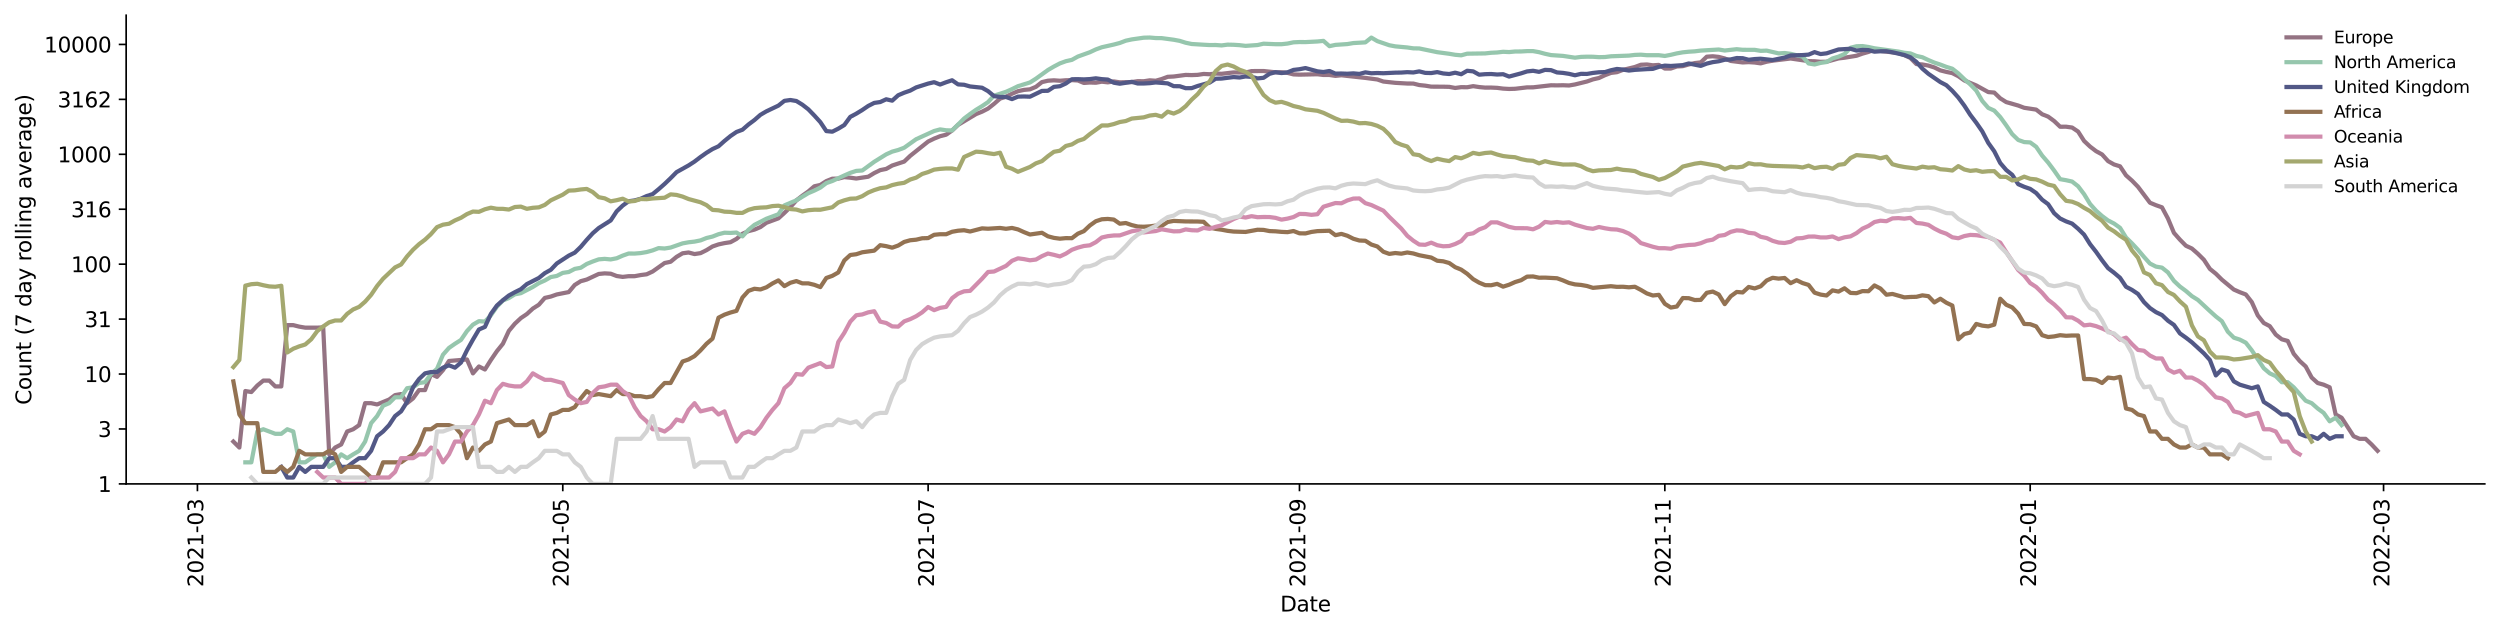 <?xml version="1.0" encoding="utf-8" standalone="no"?>
<!DOCTYPE svg PUBLIC "-//W3C//DTD SVG 1.1//EN"
  "http://www.w3.org/Graphics/SVG/1.1/DTD/svg11.dtd">
<svg xmlns:xlink="http://www.w3.org/1999/xlink" width="1182.891pt" height="298.621pt" viewBox="0 0 1182.891 298.621" xmlns="http://www.w3.org/2000/svg" version="1.1">
 <defs>
  <style type="text/css">*{stroke-linejoin: round; stroke-linecap: butt}</style>
 </defs>
 <g id="figure_1">
  <g id="patch_1">
   <path d="M 0 298.621 
L 1182.891 298.621 
L 1182.891 0 
L 0 0 
z
" style="fill: #ffffff"/>
  </g>
  <g id="axes_1">
   <g id="patch_2">
    <path d="M 59.691 228.96 
L 1175.691 228.96 
L 1175.691 7.2 
L 59.691 7.2 
z
" style="fill: #ffffff"/>
   </g>
   <g id="matplotlib.axis_1">
    <g id="xtick_1">
     <g id="line2d_1">
      <defs>
       <path id="m1d732912cd" d="M 0 0 
L 0 3.5 
" style="stroke: #000000; stroke-width: 0.8"/>
      </defs>
      <g>
       <use xlink:href="#m1d732912cd" x="93.414" y="228.96" style="stroke: #000000; stroke-width: 0.8"/>
      </g>
     </g>
     <g id="text_1">
      <!-- 2021-03 -->
      <g transform="translate(96.174 277.743)rotate(-90)scale(0.1 -0.1)">
       <defs>
        <path id="DejaVuSans-32" d="M 1228 531 
L 3431 531 
L 3431 0 
L 469 0 
L 469 531 
Q 828 903 1448 1529 
Q 2069 2156 2228 2338 
Q 2531 2678 2651 2914 
Q 2772 3150 2772 3378 
Q 2772 3750 2511 3984 
Q 2250 4219 1831 4219 
Q 1534 4219 1204 4116 
Q 875 4013 500 3803 
L 500 4441 
Q 881 4594 1212 4672 
Q 1544 4750 1819 4750 
Q 2544 4750 2975 4387 
Q 3406 4025 3406 3419 
Q 3406 3131 3298 2873 
Q 3191 2616 2906 2266 
Q 2828 2175 2409 1742 
Q 1991 1309 1228 531 
z
" transform="scale(0.016)"/>
        <path id="DejaVuSans-30" d="M 2034 4250 
Q 1547 4250 1301 3770 
Q 1056 3291 1056 2328 
Q 1056 1369 1301 889 
Q 1547 409 2034 409 
Q 2525 409 2770 889 
Q 3016 1369 3016 2328 
Q 3016 3291 2770 3770 
Q 2525 4250 2034 4250 
z
M 2034 4750 
Q 2819 4750 3233 4129 
Q 3647 3509 3647 2328 
Q 3647 1150 3233 529 
Q 2819 -91 2034 -91 
Q 1250 -91 836 529 
Q 422 1150 422 2328 
Q 422 3509 836 4129 
Q 1250 4750 2034 4750 
z
" transform="scale(0.016)"/>
        <path id="DejaVuSans-31" d="M 794 531 
L 1825 531 
L 1825 4091 
L 703 3866 
L 703 4441 
L 1819 4666 
L 2450 4666 
L 2450 531 
L 3481 531 
L 3481 0 
L 794 0 
L 794 531 
z
" transform="scale(0.016)"/>
        <path id="DejaVuSans-2d" d="M 313 2009 
L 1997 2009 
L 1997 1497 
L 313 1497 
L 313 2009 
z
" transform="scale(0.016)"/>
        <path id="DejaVuSans-33" d="M 2597 2516 
Q 3050 2419 3304 2112 
Q 3559 1806 3559 1356 
Q 3559 666 3084 287 
Q 2609 -91 1734 -91 
Q 1441 -91 1130 -33 
Q 819 25 488 141 
L 488 750 
Q 750 597 1062 519 
Q 1375 441 1716 441 
Q 2309 441 2620 675 
Q 2931 909 2931 1356 
Q 2931 1769 2642 2001 
Q 2353 2234 1838 2234 
L 1294 2234 
L 1294 2753 
L 1863 2753 
Q 2328 2753 2575 2939 
Q 2822 3125 2822 3475 
Q 2822 3834 2567 4026 
Q 2313 4219 1838 4219 
Q 1578 4219 1281 4162 
Q 984 4106 628 3988 
L 628 4550 
Q 988 4650 1302 4700 
Q 1616 4750 1894 4750 
Q 2613 4750 3031 4423 
Q 3450 4097 3450 3541 
Q 3450 3153 3228 2886 
Q 3006 2619 2597 2516 
z
" transform="scale(0.016)"/>
       </defs>
       <use xlink:href="#DejaVuSans-32"/>
       <use xlink:href="#DejaVuSans-30" x="63.623"/>
       <use xlink:href="#DejaVuSans-32" x="127.246"/>
       <use xlink:href="#DejaVuSans-31" x="190.869"/>
       <use xlink:href="#DejaVuSans-2d" x="254.492"/>
       <use xlink:href="#DejaVuSans-30" x="290.576"/>
       <use xlink:href="#DejaVuSans-33" x="354.199"/>
      </g>
     </g>
    </g>
    <g id="xtick_2">
     <g id="line2d_2">
      <g>
       <use xlink:href="#m1d732912cd" x="266.284" y="228.96" style="stroke: #000000; stroke-width: 0.8"/>
      </g>
     </g>
     <g id="text_2">
      <!-- 2021-05 -->
      <g transform="translate(269.043 277.743)rotate(-90)scale(0.1 -0.1)">
       <defs>
        <path id="DejaVuSans-35" d="M 691 4666 
L 3169 4666 
L 3169 4134 
L 1269 4134 
L 1269 2991 
Q 1406 3038 1543 3061 
Q 1681 3084 1819 3084 
Q 2600 3084 3056 2656 
Q 3513 2228 3513 1497 
Q 3513 744 3044 326 
Q 2575 -91 1722 -91 
Q 1428 -91 1123 -41 
Q 819 9 494 109 
L 494 744 
Q 775 591 1075 516 
Q 1375 441 1709 441 
Q 2250 441 2565 725 
Q 2881 1009 2881 1497 
Q 2881 1984 2565 2268 
Q 2250 2553 1709 2553 
Q 1456 2553 1204 2497 
Q 953 2441 691 2322 
L 691 4666 
z
" transform="scale(0.016)"/>
       </defs>
       <use xlink:href="#DejaVuSans-32"/>
       <use xlink:href="#DejaVuSans-30" x="63.623"/>
       <use xlink:href="#DejaVuSans-32" x="127.246"/>
       <use xlink:href="#DejaVuSans-31" x="190.869"/>
       <use xlink:href="#DejaVuSans-2d" x="254.492"/>
       <use xlink:href="#DejaVuSans-30" x="290.576"/>
       <use xlink:href="#DejaVuSans-35" x="354.199"/>
      </g>
     </g>
    </g>
    <g id="xtick_3">
     <g id="line2d_3">
      <g>
       <use xlink:href="#m1d732912cd" x="439.153" y="228.96" style="stroke: #000000; stroke-width: 0.8"/>
      </g>
     </g>
     <g id="text_3">
      <!-- 2021-07 -->
      <g transform="translate(441.913 277.743)rotate(-90)scale(0.1 -0.1)">
       <defs>
        <path id="DejaVuSans-37" d="M 525 4666 
L 3525 4666 
L 3525 4397 
L 1831 0 
L 1172 0 
L 2766 4134 
L 525 4134 
L 525 4666 
z
" transform="scale(0.016)"/>
       </defs>
       <use xlink:href="#DejaVuSans-32"/>
       <use xlink:href="#DejaVuSans-30" x="63.623"/>
       <use xlink:href="#DejaVuSans-32" x="127.246"/>
       <use xlink:href="#DejaVuSans-31" x="190.869"/>
       <use xlink:href="#DejaVuSans-2d" x="254.492"/>
       <use xlink:href="#DejaVuSans-30" x="290.576"/>
       <use xlink:href="#DejaVuSans-37" x="354.199"/>
      </g>
     </g>
    </g>
    <g id="xtick_4">
     <g id="line2d_4">
      <g>
       <use xlink:href="#m1d732912cd" x="614.857" y="228.96" style="stroke: #000000; stroke-width: 0.8"/>
      </g>
     </g>
     <g id="text_4">
      <!-- 2021-09 -->
      <g transform="translate(617.616 277.743)rotate(-90)scale(0.1 -0.1)">
       <defs>
        <path id="DejaVuSans-39" d="M 703 97 
L 703 672 
Q 941 559 1184 500 
Q 1428 441 1663 441 
Q 2288 441 2617 861 
Q 2947 1281 2994 2138 
Q 2813 1869 2534 1725 
Q 2256 1581 1919 1581 
Q 1219 1581 811 2004 
Q 403 2428 403 3163 
Q 403 3881 828 4315 
Q 1253 4750 1959 4750 
Q 2769 4750 3195 4129 
Q 3622 3509 3622 2328 
Q 3622 1225 3098 567 
Q 2575 -91 1691 -91 
Q 1453 -91 1209 -44 
Q 966 3 703 97 
z
M 1959 2075 
Q 2384 2075 2632 2365 
Q 2881 2656 2881 3163 
Q 2881 3666 2632 3958 
Q 2384 4250 1959 4250 
Q 1534 4250 1286 3958 
Q 1038 3666 1038 3163 
Q 1038 2656 1286 2365 
Q 1534 2075 1959 2075 
z
" transform="scale(0.016)"/>
       </defs>
       <use xlink:href="#DejaVuSans-32"/>
       <use xlink:href="#DejaVuSans-30" x="63.623"/>
       <use xlink:href="#DejaVuSans-32" x="127.246"/>
       <use xlink:href="#DejaVuSans-31" x="190.869"/>
       <use xlink:href="#DejaVuSans-2d" x="254.492"/>
       <use xlink:href="#DejaVuSans-30" x="290.576"/>
       <use xlink:href="#DejaVuSans-39" x="354.199"/>
      </g>
     </g>
    </g>
    <g id="xtick_5">
     <g id="line2d_5">
      <g>
       <use xlink:href="#m1d732912cd" x="787.726" y="228.96" style="stroke: #000000; stroke-width: 0.8"/>
      </g>
     </g>
     <g id="text_5">
      <!-- 2021-11 -->
      <g transform="translate(790.486 277.743)rotate(-90)scale(0.1 -0.1)">
       <use xlink:href="#DejaVuSans-32"/>
       <use xlink:href="#DejaVuSans-30" x="63.623"/>
       <use xlink:href="#DejaVuSans-32" x="127.246"/>
       <use xlink:href="#DejaVuSans-31" x="190.869"/>
       <use xlink:href="#DejaVuSans-2d" x="254.492"/>
       <use xlink:href="#DejaVuSans-31" x="290.576"/>
       <use xlink:href="#DejaVuSans-31" x="354.199"/>
      </g>
     </g>
    </g>
    <g id="xtick_6">
     <g id="line2d_6">
      <g>
       <use xlink:href="#m1d732912cd" x="960.596" y="228.96" style="stroke: #000000; stroke-width: 0.8"/>
      </g>
     </g>
     <g id="text_6">
      <!-- 2022-01 -->
      <g transform="translate(963.355 277.743)rotate(-90)scale(0.1 -0.1)">
       <use xlink:href="#DejaVuSans-32"/>
       <use xlink:href="#DejaVuSans-30" x="63.623"/>
       <use xlink:href="#DejaVuSans-32" x="127.246"/>
       <use xlink:href="#DejaVuSans-32" x="190.869"/>
       <use xlink:href="#DejaVuSans-2d" x="254.492"/>
       <use xlink:href="#DejaVuSans-30" x="290.576"/>
       <use xlink:href="#DejaVuSans-31" x="354.199"/>
      </g>
     </g>
    </g>
    <g id="xtick_7">
     <g id="line2d_7">
      <g>
       <use xlink:href="#m1d732912cd" x="1127.797" y="228.96" style="stroke: #000000; stroke-width: 0.8"/>
      </g>
     </g>
     <g id="text_7">
      <!-- 2022-03 -->
      <g transform="translate(1130.557 277.743)rotate(-90)scale(0.1 -0.1)">
       <use xlink:href="#DejaVuSans-32"/>
       <use xlink:href="#DejaVuSans-30" x="63.623"/>
       <use xlink:href="#DejaVuSans-32" x="127.246"/>
       <use xlink:href="#DejaVuSans-32" x="190.869"/>
       <use xlink:href="#DejaVuSans-2d" x="254.492"/>
       <use xlink:href="#DejaVuSans-30" x="290.576"/>
       <use xlink:href="#DejaVuSans-33" x="354.199"/>
      </g>
     </g>
    </g>
    <g id="text_8">
     <!-- Date -->
     <g transform="translate(605.74 289.341)scale(0.1 -0.1)">
      <defs>
       <path id="DejaVuSans-44" d="M 1259 4147 
L 1259 519 
L 2022 519 
Q 2988 519 3436 956 
Q 3884 1394 3884 2338 
Q 3884 3275 3436 3711 
Q 2988 4147 2022 4147 
L 1259 4147 
z
M 628 4666 
L 1925 4666 
Q 3281 4666 3915 4102 
Q 4550 3538 4550 2338 
Q 4550 1131 3912 565 
Q 3275 0 1925 0 
L 628 0 
L 628 4666 
z
" transform="scale(0.016)"/>
       <path id="DejaVuSans-61" d="M 2194 1759 
Q 1497 1759 1228 1600 
Q 959 1441 959 1056 
Q 959 750 1161 570 
Q 1363 391 1709 391 
Q 2188 391 2477 730 
Q 2766 1069 2766 1631 
L 2766 1759 
L 2194 1759 
z
M 3341 1997 
L 3341 0 
L 2766 0 
L 2766 531 
Q 2569 213 2275 61 
Q 1981 -91 1556 -91 
Q 1019 -91 701 211 
Q 384 513 384 1019 
Q 384 1609 779 1909 
Q 1175 2209 1959 2209 
L 2766 2209 
L 2766 2266 
Q 2766 2663 2505 2880 
Q 2244 3097 1772 3097 
Q 1472 3097 1187 3025 
Q 903 2953 641 2809 
L 641 3341 
Q 956 3463 1253 3523 
Q 1550 3584 1831 3584 
Q 2591 3584 2966 3190 
Q 3341 2797 3341 1997 
z
" transform="scale(0.016)"/>
       <path id="DejaVuSans-74" d="M 1172 4494 
L 1172 3500 
L 2356 3500 
L 2356 3053 
L 1172 3053 
L 1172 1153 
Q 1172 725 1289 603 
Q 1406 481 1766 481 
L 2356 481 
L 2356 0 
L 1766 0 
Q 1100 0 847 248 
Q 594 497 594 1153 
L 594 3053 
L 172 3053 
L 172 3500 
L 594 3500 
L 594 4494 
L 1172 4494 
z
" transform="scale(0.016)"/>
       <path id="DejaVuSans-65" d="M 3597 1894 
L 3597 1613 
L 953 1613 
Q 991 1019 1311 708 
Q 1631 397 2203 397 
Q 2534 397 2845 478 
Q 3156 559 3463 722 
L 3463 178 
Q 3153 47 2828 -22 
Q 2503 -91 2169 -91 
Q 1331 -91 842 396 
Q 353 884 353 1716 
Q 353 2575 817 3079 
Q 1281 3584 2069 3584 
Q 2775 3584 3186 3129 
Q 3597 2675 3597 1894 
z
M 3022 2063 
Q 3016 2534 2758 2815 
Q 2500 3097 2075 3097 
Q 1594 3097 1305 2825 
Q 1016 2553 972 2059 
L 3022 2063 
z
" transform="scale(0.016)"/>
      </defs>
      <use xlink:href="#DejaVuSans-44"/>
      <use xlink:href="#DejaVuSans-61" x="77.002"/>
      <use xlink:href="#DejaVuSans-74" x="138.281"/>
      <use xlink:href="#DejaVuSans-65" x="177.49"/>
     </g>
    </g>
   </g>
   <g id="matplotlib.axis_2">
    <g id="ytick_1">
     <g id="line2d_8">
      <defs>
       <path id="m8493e37011" d="M 0 0 
L -3.5 0 
" style="stroke: #000000; stroke-width: 0.8"/>
      </defs>
      <g>
       <use xlink:href="#m8493e37011" x="59.691" y="228.96" style="stroke: #000000; stroke-width: 0.8"/>
      </g>
     </g>
     <g id="text_9">
      <!-- 1 -->
      <g transform="translate(46.328 232.759)scale(0.1 -0.1)">
       <use xlink:href="#DejaVuSans-31"/>
      </g>
     </g>
    </g>
    <g id="ytick_2">
     <g id="line2d_9">
      <g>
       <use xlink:href="#m8493e37011" x="59.691" y="202.967" style="stroke: #000000; stroke-width: 0.8"/>
      </g>
     </g>
     <g id="text_10">
      <!-- 3 -->
      <g transform="translate(46.328 206.766)scale(0.1 -0.1)">
       <use xlink:href="#DejaVuSans-33"/>
      </g>
     </g>
    </g>
    <g id="ytick_3">
     <g id="line2d_10">
      <g>
       <use xlink:href="#m8493e37011" x="59.691" y="176.974" style="stroke: #000000; stroke-width: 0.8"/>
      </g>
     </g>
     <g id="text_11">
      <!-- 10 -->
      <g transform="translate(39.966 180.773)scale(0.1 -0.1)">
       <use xlink:href="#DejaVuSans-31"/>
       <use xlink:href="#DejaVuSans-30" x="63.623"/>
      </g>
     </g>
    </g>
    <g id="ytick_4">
     <g id="line2d_11">
      <g>
       <use xlink:href="#m8493e37011" x="59.691" y="150.981" style="stroke: #000000; stroke-width: 0.8"/>
      </g>
     </g>
     <g id="text_12">
      <!-- 31 -->
      <g transform="translate(39.966 154.78)scale(0.1 -0.1)">
       <use xlink:href="#DejaVuSans-33"/>
       <use xlink:href="#DejaVuSans-31" x="63.623"/>
      </g>
     </g>
    </g>
    <g id="ytick_5">
     <g id="line2d_12">
      <g>
       <use xlink:href="#m8493e37011" x="59.691" y="124.988" style="stroke: #000000; stroke-width: 0.8"/>
      </g>
     </g>
     <g id="text_13">
      <!-- 100 -->
      <g transform="translate(33.603 128.787)scale(0.1 -0.1)">
       <use xlink:href="#DejaVuSans-31"/>
       <use xlink:href="#DejaVuSans-30" x="63.623"/>
       <use xlink:href="#DejaVuSans-30" x="127.246"/>
      </g>
     </g>
    </g>
    <g id="ytick_6">
     <g id="line2d_13">
      <g>
       <use xlink:href="#m8493e37011" x="59.691" y="98.995" style="stroke: #000000; stroke-width: 0.8"/>
      </g>
     </g>
     <g id="text_14">
      <!-- 316 -->
      <g transform="translate(33.603 102.794)scale(0.1 -0.1)">
       <defs>
        <path id="DejaVuSans-36" d="M 2113 2584 
Q 1688 2584 1439 2293 
Q 1191 2003 1191 1497 
Q 1191 994 1439 701 
Q 1688 409 2113 409 
Q 2538 409 2786 701 
Q 3034 994 3034 1497 
Q 3034 2003 2786 2293 
Q 2538 2584 2113 2584 
z
M 3366 4563 
L 3366 3988 
Q 3128 4100 2886 4159 
Q 2644 4219 2406 4219 
Q 1781 4219 1451 3797 
Q 1122 3375 1075 2522 
Q 1259 2794 1537 2939 
Q 1816 3084 2150 3084 
Q 2853 3084 3261 2657 
Q 3669 2231 3669 1497 
Q 3669 778 3244 343 
Q 2819 -91 2113 -91 
Q 1303 -91 875 529 
Q 447 1150 447 2328 
Q 447 3434 972 4092 
Q 1497 4750 2381 4750 
Q 2619 4750 2861 4703 
Q 3103 4656 3366 4563 
z
" transform="scale(0.016)"/>
       </defs>
       <use xlink:href="#DejaVuSans-33"/>
       <use xlink:href="#DejaVuSans-31" x="63.623"/>
       <use xlink:href="#DejaVuSans-36" x="127.246"/>
      </g>
     </g>
    </g>
    <g id="ytick_7">
     <g id="line2d_14">
      <g>
       <use xlink:href="#m8493e37011" x="59.691" y="73.002" style="stroke: #000000; stroke-width: 0.8"/>
      </g>
     </g>
     <g id="text_15">
      <!-- 1000 -->
      <g transform="translate(27.241 76.801)scale(0.1 -0.1)">
       <use xlink:href="#DejaVuSans-31"/>
       <use xlink:href="#DejaVuSans-30" x="63.623"/>
       <use xlink:href="#DejaVuSans-30" x="127.246"/>
       <use xlink:href="#DejaVuSans-30" x="190.869"/>
      </g>
     </g>
    </g>
    <g id="ytick_8">
     <g id="line2d_15">
      <g>
       <use xlink:href="#m8493e37011" x="59.691" y="47.008" style="stroke: #000000; stroke-width: 0.8"/>
      </g>
     </g>
     <g id="text_16">
      <!-- 3162 -->
      <g transform="translate(27.241 50.808)scale(0.1 -0.1)">
       <use xlink:href="#DejaVuSans-33"/>
       <use xlink:href="#DejaVuSans-31" x="63.623"/>
       <use xlink:href="#DejaVuSans-36" x="127.246"/>
       <use xlink:href="#DejaVuSans-32" x="190.869"/>
      </g>
     </g>
    </g>
    <g id="ytick_9">
     <g id="line2d_16">
      <g>
       <use xlink:href="#m8493e37011" x="59.691" y="21.015" style="stroke: #000000; stroke-width: 0.8"/>
      </g>
     </g>
     <g id="text_17">
      <!-- 10000 -->
      <g transform="translate(20.878 24.815)scale(0.1 -0.1)">
       <use xlink:href="#DejaVuSans-31"/>
       <use xlink:href="#DejaVuSans-30" x="63.623"/>
       <use xlink:href="#DejaVuSans-30" x="127.246"/>
       <use xlink:href="#DejaVuSans-30" x="190.869"/>
       <use xlink:href="#DejaVuSans-30" x="254.492"/>
      </g>
     </g>
    </g>
    <g id="text_18">
     <!-- Count (7 day rolling average) -->
     <g transform="translate(14.798 191.548)rotate(-90)scale(0.1 -0.1)">
      <defs>
       <path id="DejaVuSans-43" d="M 4122 4306 
L 4122 3641 
Q 3803 3938 3442 4084 
Q 3081 4231 2675 4231 
Q 1875 4231 1450 3742 
Q 1025 3253 1025 2328 
Q 1025 1406 1450 917 
Q 1875 428 2675 428 
Q 3081 428 3442 575 
Q 3803 722 4122 1019 
L 4122 359 
Q 3791 134 3420 21 
Q 3050 -91 2638 -91 
Q 1578 -91 968 557 
Q 359 1206 359 2328 
Q 359 3453 968 4101 
Q 1578 4750 2638 4750 
Q 3056 4750 3426 4639 
Q 3797 4528 4122 4306 
z
" transform="scale(0.016)"/>
       <path id="DejaVuSans-6f" d="M 1959 3097 
Q 1497 3097 1228 2736 
Q 959 2375 959 1747 
Q 959 1119 1226 758 
Q 1494 397 1959 397 
Q 2419 397 2687 759 
Q 2956 1122 2956 1747 
Q 2956 2369 2687 2733 
Q 2419 3097 1959 3097 
z
M 1959 3584 
Q 2709 3584 3137 3096 
Q 3566 2609 3566 1747 
Q 3566 888 3137 398 
Q 2709 -91 1959 -91 
Q 1206 -91 779 398 
Q 353 888 353 1747 
Q 353 2609 779 3096 
Q 1206 3584 1959 3584 
z
" transform="scale(0.016)"/>
       <path id="DejaVuSans-75" d="M 544 1381 
L 544 3500 
L 1119 3500 
L 1119 1403 
Q 1119 906 1312 657 
Q 1506 409 1894 409 
Q 2359 409 2629 706 
Q 2900 1003 2900 1516 
L 2900 3500 
L 3475 3500 
L 3475 0 
L 2900 0 
L 2900 538 
Q 2691 219 2414 64 
Q 2138 -91 1772 -91 
Q 1169 -91 856 284 
Q 544 659 544 1381 
z
M 1991 3584 
L 1991 3584 
z
" transform="scale(0.016)"/>
       <path id="DejaVuSans-6e" d="M 3513 2113 
L 3513 0 
L 2938 0 
L 2938 2094 
Q 2938 2591 2744 2837 
Q 2550 3084 2163 3084 
Q 1697 3084 1428 2787 
Q 1159 2491 1159 1978 
L 1159 0 
L 581 0 
L 581 3500 
L 1159 3500 
L 1159 2956 
Q 1366 3272 1645 3428 
Q 1925 3584 2291 3584 
Q 2894 3584 3203 3211 
Q 3513 2838 3513 2113 
z
" transform="scale(0.016)"/>
       <path id="DejaVuSans-20" transform="scale(0.016)"/>
       <path id="DejaVuSans-28" d="M 1984 4856 
Q 1566 4138 1362 3434 
Q 1159 2731 1159 2009 
Q 1159 1288 1364 580 
Q 1569 -128 1984 -844 
L 1484 -844 
Q 1016 -109 783 600 
Q 550 1309 550 2009 
Q 550 2706 781 3412 
Q 1013 4119 1484 4856 
L 1984 4856 
z
" transform="scale(0.016)"/>
       <path id="DejaVuSans-64" d="M 2906 2969 
L 2906 4863 
L 3481 4863 
L 3481 0 
L 2906 0 
L 2906 525 
Q 2725 213 2448 61 
Q 2172 -91 1784 -91 
Q 1150 -91 751 415 
Q 353 922 353 1747 
Q 353 2572 751 3078 
Q 1150 3584 1784 3584 
Q 2172 3584 2448 3432 
Q 2725 3281 2906 2969 
z
M 947 1747 
Q 947 1113 1208 752 
Q 1469 391 1925 391 
Q 2381 391 2643 752 
Q 2906 1113 2906 1747 
Q 2906 2381 2643 2742 
Q 2381 3103 1925 3103 
Q 1469 3103 1208 2742 
Q 947 2381 947 1747 
z
" transform="scale(0.016)"/>
       <path id="DejaVuSans-79" d="M 2059 -325 
Q 1816 -950 1584 -1140 
Q 1353 -1331 966 -1331 
L 506 -1331 
L 506 -850 
L 844 -850 
Q 1081 -850 1212 -737 
Q 1344 -625 1503 -206 
L 1606 56 
L 191 3500 
L 800 3500 
L 1894 763 
L 2988 3500 
L 3597 3500 
L 2059 -325 
z
" transform="scale(0.016)"/>
       <path id="DejaVuSans-72" d="M 2631 2963 
Q 2534 3019 2420 3045 
Q 2306 3072 2169 3072 
Q 1681 3072 1420 2755 
Q 1159 2438 1159 1844 
L 1159 0 
L 581 0 
L 581 3500 
L 1159 3500 
L 1159 2956 
Q 1341 3275 1631 3429 
Q 1922 3584 2338 3584 
Q 2397 3584 2469 3576 
Q 2541 3569 2628 3553 
L 2631 2963 
z
" transform="scale(0.016)"/>
       <path id="DejaVuSans-6c" d="M 603 4863 
L 1178 4863 
L 1178 0 
L 603 0 
L 603 4863 
z
" transform="scale(0.016)"/>
       <path id="DejaVuSans-69" d="M 603 3500 
L 1178 3500 
L 1178 0 
L 603 0 
L 603 3500 
z
M 603 4863 
L 1178 4863 
L 1178 4134 
L 603 4134 
L 603 4863 
z
" transform="scale(0.016)"/>
       <path id="DejaVuSans-67" d="M 2906 1791 
Q 2906 2416 2648 2759 
Q 2391 3103 1925 3103 
Q 1463 3103 1205 2759 
Q 947 2416 947 1791 
Q 947 1169 1205 825 
Q 1463 481 1925 481 
Q 2391 481 2648 825 
Q 2906 1169 2906 1791 
z
M 3481 434 
Q 3481 -459 3084 -895 
Q 2688 -1331 1869 -1331 
Q 1566 -1331 1297 -1286 
Q 1028 -1241 775 -1147 
L 775 -588 
Q 1028 -725 1275 -790 
Q 1522 -856 1778 -856 
Q 2344 -856 2625 -561 
Q 2906 -266 2906 331 
L 2906 616 
Q 2728 306 2450 153 
Q 2172 0 1784 0 
Q 1141 0 747 490 
Q 353 981 353 1791 
Q 353 2603 747 3093 
Q 1141 3584 1784 3584 
Q 2172 3584 2450 3431 
Q 2728 3278 2906 2969 
L 2906 3500 
L 3481 3500 
L 3481 434 
z
" transform="scale(0.016)"/>
       <path id="DejaVuSans-76" d="M 191 3500 
L 800 3500 
L 1894 563 
L 2988 3500 
L 3597 3500 
L 2284 0 
L 1503 0 
L 191 3500 
z
" transform="scale(0.016)"/>
       <path id="DejaVuSans-29" d="M 513 4856 
L 1013 4856 
Q 1481 4119 1714 3412 
Q 1947 2706 1947 2009 
Q 1947 1309 1714 600 
Q 1481 -109 1013 -844 
L 513 -844 
Q 928 -128 1133 580 
Q 1338 1288 1338 2009 
Q 1338 2731 1133 3434 
Q 928 4138 513 4856 
z
" transform="scale(0.016)"/>
      </defs>
      <use xlink:href="#DejaVuSans-43"/>
      <use xlink:href="#DejaVuSans-6f" x="69.824"/>
      <use xlink:href="#DejaVuSans-75" x="131.006"/>
      <use xlink:href="#DejaVuSans-6e" x="194.385"/>
      <use xlink:href="#DejaVuSans-74" x="257.764"/>
      <use xlink:href="#DejaVuSans-20" x="296.973"/>
      <use xlink:href="#DejaVuSans-28" x="328.76"/>
      <use xlink:href="#DejaVuSans-37" x="367.773"/>
      <use xlink:href="#DejaVuSans-20" x="431.396"/>
      <use xlink:href="#DejaVuSans-64" x="463.184"/>
      <use xlink:href="#DejaVuSans-61" x="526.66"/>
      <use xlink:href="#DejaVuSans-79" x="587.939"/>
      <use xlink:href="#DejaVuSans-20" x="647.119"/>
      <use xlink:href="#DejaVuSans-72" x="678.906"/>
      <use xlink:href="#DejaVuSans-6f" x="717.77"/>
      <use xlink:href="#DejaVuSans-6c" x="778.951"/>
      <use xlink:href="#DejaVuSans-6c" x="806.734"/>
      <use xlink:href="#DejaVuSans-69" x="834.518"/>
      <use xlink:href="#DejaVuSans-6e" x="862.301"/>
      <use xlink:href="#DejaVuSans-67" x="925.68"/>
      <use xlink:href="#DejaVuSans-20" x="989.156"/>
      <use xlink:href="#DejaVuSans-61" x="1020.943"/>
      <use xlink:href="#DejaVuSans-76" x="1082.223"/>
      <use xlink:href="#DejaVuSans-65" x="1141.402"/>
      <use xlink:href="#DejaVuSans-72" x="1202.926"/>
      <use xlink:href="#DejaVuSans-61" x="1244.039"/>
      <use xlink:href="#DejaVuSans-67" x="1305.318"/>
      <use xlink:href="#DejaVuSans-65" x="1368.795"/>
      <use xlink:href="#DejaVuSans-29" x="1430.318"/>
     </g>
    </g>
   </g>
   <g id="line2d_17">
    <path d="M 110.418 208.927 
L 113.252 211.753 
L 116.086 185.027 
L 118.92 185.492 
L 121.754 182.419 
L 124.588 180.081 
L 127.421 180.081 
L 130.255 182.833 
L 133.089 182.833 
L 135.923 153.843 
L 138.757 153.843 
L 141.591 154.549 
L 144.425 155.032 
L 150.093 155.032 
L 152.927 154.91 
L 155.761 214.984 
L 158.595 211.753 
L 161.429 210.296 
L 164.262 204.156 
L 167.096 203.106 
L 169.93 201.142 
L 172.764 190.767 
L 175.598 190.767 
L 178.432 191.369 
L 184.1 189.051 
L 186.934 186.949 
L 189.768 186.453 
L 192.602 190.767 
L 195.436 188.507 
L 198.27 184.57 
L 201.104 184.57 
L 203.937 176.974 
L 206.771 178.302 
L 209.605 175.117 
L 212.439 170.804 
L 220.941 170.079 
L 223.775 176.654 
L 226.609 173.402 
L 229.443 174.822 
L 232.277 170.318 
L 235.111 166.162 
L 237.945 162.653 
L 240.778 156.546 
L 243.612 153.159 
L 246.446 150.512 
L 249.28 148.598 
L 252.114 146 
L 254.948 144.193 
L 257.782 140.962 
L 260.616 140.317 
L 263.45 139.322 
L 269.118 138.194 
L 271.952 134.813 
L 274.786 133.04 
L 277.62 132.27 
L 283.287 129.626 
L 286.121 129.35 
L 288.955 129.508 
L 291.789 130.597 
L 294.623 131.015 
L 297.457 130.68 
L 300.291 130.68 
L 303.125 130.147 
L 305.959 129.785 
L 308.793 128.468 
L 314.461 124.446 
L 317.294 123.855 
L 320.128 121.526 
L 322.962 119.847 
L 325.796 119.465 
L 328.63 120.209 
L 331.464 119.77 
L 334.298 118.356 
L 337.132 116.621 
L 339.966 115.641 
L 342.8 115.031 
L 345.634 114.599 
L 348.468 113.045 
L 351.302 110.615 
L 354.136 109.354 
L 356.969 108.64 
L 359.803 107.437 
L 362.637 105.397 
L 368.305 103.316 
L 371.139 100.739 
L 373.973 97.983 
L 376.807 94.805 
L 379.641 92.603 
L 382.475 90.59 
L 385.309 88.147 
L 388.143 87.513 
L 390.977 85.693 
L 393.81 84.556 
L 396.644 84.518 
L 399.478 83.805 
L 402.312 84.077 
L 405.146 84.465 
L 410.814 83.613 
L 413.648 81.885 
L 416.482 80.499 
L 419.316 79.918 
L 422.15 78.315 
L 427.818 76.455 
L 430.652 73.756 
L 439.153 66.969 
L 441.987 65.581 
L 444.821 64.446 
L 447.655 63.727 
L 450.489 61.744 
L 453.323 59.079 
L 461.825 53.975 
L 464.659 52.841 
L 467.493 51.389 
L 470.326 49.143 
L 473.16 46.674 
L 475.994 45.755 
L 478.828 44.34 
L 481.662 43.142 
L 484.496 42.534 
L 487.33 42.269 
L 490.164 41.08 
L 492.998 38.849 
L 495.832 38.192 
L 498.666 38.007 
L 501.5 38.205 
L 504.334 37.974 
L 507.168 37.912 
L 510.001 38.078 
L 512.835 39.243 
L 515.669 39.04 
L 518.503 39.14 
L 521.337 38.65 
L 524.171 38.961 
L 527.005 38.532 
L 529.839 38.956 
L 535.507 38.829 
L 538.341 38.404 
L 541.175 38.447 
L 544.009 38.012 
L 546.842 38.206 
L 549.676 37.398 
L 552.51 36.342 
L 555.344 36.201 
L 561.012 35.447 
L 563.846 35.531 
L 566.68 35.421 
L 569.514 34.991 
L 572.348 35.124 
L 575.182 34.788 
L 578.016 34.921 
L 583.684 34.264 
L 589.351 34.318 
L 592.185 33.639 
L 597.853 33.604 
L 603.521 34.211 
L 606.355 34.189 
L 609.189 34.485 
L 612.023 35.206 
L 614.857 35.319 
L 623.358 35.131 
L 626.192 35.475 
L 629.026 35.474 
L 631.86 35.9 
L 634.694 35.616 
L 646.03 36.863 
L 651.698 37.605 
L 654.532 38.577 
L 660.2 39.195 
L 665.867 39.519 
L 668.701 39.537 
L 671.535 40.242 
L 674.369 40.533 
L 677.203 40.997 
L 682.871 41.025 
L 685.705 41.094 
L 688.539 41.621 
L 691.373 41.237 
L 694.207 41.283 
L 697.041 40.766 
L 699.874 41.192 
L 702.708 41.456 
L 705.542 41.439 
L 708.376 41.568 
L 711.21 41.93 
L 714.044 42.091 
L 716.878 42.008 
L 722.546 41.34 
L 725.38 41.324 
L 733.882 40.345 
L 736.716 40.398 
L 739.549 40.331 
L 742.383 40.447 
L 745.217 39.961 
L 750.885 38.562 
L 753.719 37.558 
L 756.553 36.907 
L 759.387 35.578 
L 762.221 34.497 
L 765.055 34.148 
L 767.889 33.068 
L 773.557 31.704 
L 776.39 30.641 
L 779.224 30.505 
L 782.058 30.901 
L 784.892 30.713 
L 787.726 32.45 
L 790.56 32.426 
L 793.394 31.451 
L 796.228 31.291 
L 799.062 30.495 
L 801.896 29.847 
L 804.73 29.522 
L 807.564 26.828 
L 810.398 26.627 
L 813.232 26.928 
L 816.065 27.666 
L 818.899 28.834 
L 824.567 29.543 
L 827.401 29.396 
L 830.235 29.582 
L 833.069 29.976 
L 835.903 29.202 
L 838.737 28.707 
L 847.239 27.679 
L 855.74 28.921 
L 858.574 28.995 
L 861.408 29.253 
L 864.242 29.216 
L 869.91 27.639 
L 872.744 27.31 
L 878.412 26.382 
L 881.246 25.371 
L 884.08 24.574 
L 886.914 23.475 
L 889.748 24.087 
L 898.249 25.129 
L 901.083 26.106 
L 903.917 27.422 
L 906.751 30.301 
L 909.585 30.505 
L 912.419 31.027 
L 915.253 31.913 
L 918.087 33.298 
L 920.921 34.02 
L 923.755 34.599 
L 926.589 36.048 
L 929.422 38.053 
L 935.09 40.434 
L 940.758 43.562 
L 943.592 43.794 
L 946.426 46.525 
L 949.26 48.306 
L 954.928 49.934 
L 957.762 51.001 
L 963.43 51.861 
L 966.264 54.064 
L 969.097 55.184 
L 971.931 57.273 
L 974.765 59.963 
L 977.599 59.954 
L 980.433 60.348 
L 983.267 62.251 
L 986.101 66.697 
L 988.935 69.366 
L 991.769 71.528 
L 994.603 73.073 
L 997.437 76.224 
L 1000.271 77.815 
L 1003.105 78.694 
L 1005.938 82.957 
L 1008.772 85.467 
L 1011.606 88.388 
L 1017.274 95.916 
L 1020.108 97.094 
L 1022.942 98.091 
L 1025.776 103.39 
L 1028.61 110.176 
L 1031.444 113.39 
L 1034.278 116.268 
L 1037.112 117.599 
L 1039.946 120.079 
L 1042.78 122.895 
L 1045.613 127.224 
L 1048.447 129.508 
L 1051.281 132.315 
L 1056.949 137.01 
L 1059.783 138.252 
L 1062.617 139.322 
L 1065.451 142.944 
L 1068.285 149.25 
L 1071.119 152.825 
L 1073.953 154.311 
L 1076.787 158.31 
L 1079.621 160.532 
L 1082.454 161.324 
L 1085.288 167.394 
L 1088.122 170.804 
L 1090.956 173.402 
L 1093.79 178.647 
L 1096.624 181.22 
L 1099.458 182.012 
L 1102.292 183.255 
L 1105.126 196.104 
L 1107.96 197.661 
L 1113.628 206.416 
L 1116.462 207.637 
L 1119.296 207.637 
L 1122.129 210.296 
L 1124.963 213.311 
L 1124.963 213.311 
" clip-path="url(#p4815889925)" style="fill: none; stroke: #947383; stroke-width: 2; stroke-linecap: square"/>
   </g>
   <g id="line2d_18">
    <path d="M 116.086 218.755 
L 118.92 218.755 
L 121.754 204.156 
L 124.588 203.106 
L 130.255 205.258 
L 133.089 205.258 
L 135.923 203.106 
L 138.757 204.156 
L 141.591 218.755 
L 144.425 218.755 
L 147.259 216.791 
L 150.093 214.984 
L 152.927 214.984 
L 155.761 220.907 
L 158.595 218.755 
L 161.429 214.984 
L 164.262 216.791 
L 167.096 214.984 
L 169.93 213.311 
L 172.764 208.927 
L 175.598 200.22 
L 178.432 196.869 
L 181.266 191.987 
L 184.1 190.767 
L 186.934 187.976 
L 189.768 187.976 
L 192.602 183.685 
L 195.436 183.255 
L 198.27 181.22 
L 201.104 180.834 
L 203.937 176.974 
L 206.771 174.531 
L 209.605 167.82 
L 212.439 164.617 
L 215.273 162.653 
L 218.107 160.846 
L 220.941 156.677 
L 223.775 153.613 
L 226.609 151.956 
L 229.443 152.17 
L 232.277 149.155 
L 235.111 145.118 
L 237.945 142.172 
L 240.778 141.027 
L 243.612 139.261 
L 246.446 138.721 
L 252.114 135.78 
L 254.948 133.981 
L 257.782 132.72 
L 260.616 131.099 
L 263.45 130.556 
L 266.284 129.117 
L 269.118 128.695 
L 271.952 127.224 
L 274.786 126.696 
L 277.62 124.891 
L 280.453 123.733 
L 283.287 122.719 
L 286.121 122.487 
L 288.955 122.748 
L 291.789 122.2 
L 294.623 120.952 
L 297.457 119.95 
L 300.291 119.976 
L 303.125 119.744 
L 305.959 119.264 
L 308.793 118.476 
L 311.627 117.391 
L 314.461 117.576 
L 317.294 117.139 
L 322.962 115.156 
L 325.796 114.64 
L 328.63 114.316 
L 331.464 113.74 
L 334.298 112.613 
L 337.132 111.933 
L 339.966 110.821 
L 342.8 110.109 
L 345.634 110.21 
L 348.468 110.026 
L 351.302 111.843 
L 354.136 108.749 
L 356.969 106.394 
L 362.637 103.489 
L 368.305 101.376 
L 371.139 97.179 
L 376.807 94.771 
L 382.475 91.384 
L 385.309 90.179 
L 388.143 88.774 
L 390.977 86.628 
L 393.81 85.647 
L 399.478 83.027 
L 402.312 81.785 
L 405.146 80.862 
L 407.98 80.671 
L 413.648 76.546 
L 419.316 73.027 
L 422.15 71.741 
L 424.984 70.967 
L 427.818 69.902 
L 433.485 65.861 
L 441.987 61.99 
L 444.821 61.225 
L 447.655 61.641 
L 450.489 61.734 
L 456.157 56.084 
L 458.991 53.944 
L 461.825 51.948 
L 464.659 50.215 
L 467.493 48.31 
L 470.326 45.27 
L 475.994 43.446 
L 478.828 42.173 
L 481.662 40.777 
L 487.33 39.017 
L 490.164 37.22 
L 495.832 33.136 
L 498.666 31.477 
L 501.5 29.991 
L 504.334 28.958 
L 507.168 28.324 
L 510.001 26.758 
L 515.669 24.715 
L 518.503 23.385 
L 521.337 22.354 
L 527.005 21.078 
L 529.839 20.331 
L 532.673 19.258 
L 535.507 18.644 
L 541.175 17.835 
L 544.009 17.76 
L 546.842 18.007 
L 549.676 18.042 
L 555.344 18.805 
L 558.178 19.335 
L 561.012 20.225 
L 563.846 20.817 
L 569.514 21.161 
L 572.348 21.318 
L 575.182 21.292 
L 578.016 21.49 
L 580.85 21.126 
L 583.684 21.188 
L 586.517 21.369 
L 589.351 21.703 
L 595.019 21.308 
L 597.853 20.674 
L 603.521 20.911 
L 606.355 20.918 
L 609.189 20.611 
L 612.023 20.022 
L 614.857 19.893 
L 617.691 19.917 
L 623.358 19.627 
L 626.192 19.342 
L 629.026 21.844 
L 631.86 21.234 
L 637.528 20.851 
L 640.362 20.372 
L 646.03 20.052 
L 648.864 17.791 
L 651.698 19.465 
L 657.366 21.411 
L 660.2 21.938 
L 665.867 22.458 
L 668.701 22.871 
L 671.535 22.924 
L 680.037 24.689 
L 685.705 25.446 
L 688.539 25.927 
L 691.373 26.176 
L 694.207 25.4 
L 702.708 25.274 
L 705.542 24.969 
L 708.376 24.832 
L 711.21 24.503 
L 714.044 24.638 
L 716.878 24.372 
L 719.712 24.35 
L 722.546 24.182 
L 725.38 24.178 
L 728.214 24.686 
L 731.048 25.452 
L 733.882 26.065 
L 739.549 26.451 
L 745.217 27.294 
L 748.051 26.919 
L 750.885 26.825 
L 753.719 26.854 
L 756.553 27.046 
L 759.387 26.987 
L 762.221 26.633 
L 770.723 26.31 
L 773.557 25.979 
L 776.39 25.876 
L 779.224 26.12 
L 784.892 26.119 
L 787.726 26.478 
L 790.56 25.934 
L 793.394 25.261 
L 796.228 24.759 
L 799.062 24.467 
L 801.896 24.29 
L 804.73 23.936 
L 810.398 23.598 
L 813.232 23.432 
L 816.065 23.9 
L 821.733 23.279 
L 824.567 23.563 
L 830.235 23.586 
L 833.069 24.06 
L 835.903 23.95 
L 841.571 25.261 
L 844.405 25.085 
L 847.239 25.463 
L 852.906 26.786 
L 855.74 30.024 
L 858.574 30.502 
L 861.408 29.766 
L 864.242 29.349 
L 867.076 27.652 
L 869.91 26.795 
L 872.744 25.571 
L 875.578 22.606 
L 878.412 21.886 
L 881.246 21.798 
L 884.08 22.241 
L 886.914 22.85 
L 898.249 24.403 
L 901.083 24.98 
L 903.917 25.274 
L 906.751 26.457 
L 909.585 27.084 
L 912.419 28.417 
L 915.253 29.617 
L 918.087 30.552 
L 920.921 31.639 
L 923.755 32.513 
L 926.589 34.723 
L 929.422 37.449 
L 932.256 39.941 
L 935.09 42.881 
L 937.924 47.774 
L 940.758 51.046 
L 943.592 52.324 
L 946.426 55.384 
L 949.26 59.305 
L 952.094 63.474 
L 954.928 66.219 
L 957.762 67.227 
L 960.596 67.385 
L 963.43 69.471 
L 966.264 73.636 
L 969.097 76.911 
L 971.931 80.698 
L 974.765 84.772 
L 977.599 85.272 
L 980.433 85.903 
L 983.267 88.122 
L 986.101 91.877 
L 988.935 96.52 
L 991.769 99.695 
L 994.603 102.207 
L 997.437 104.313 
L 1000.271 105.766 
L 1003.105 107.796 
L 1005.938 112.39 
L 1008.772 115.156 
L 1011.606 118.212 
L 1014.44 121.553 
L 1017.274 124.699 
L 1020.108 126.146 
L 1022.942 126.626 
L 1025.776 128.886 
L 1028.61 132.903 
L 1031.444 135.573 
L 1034.278 137.679 
L 1037.112 140.127 
L 1039.946 141.897 
L 1045.613 147.175 
L 1048.447 149.727 
L 1051.281 151.956 
L 1054.115 156.941 
L 1056.949 159.767 
L 1059.783 160.688 
L 1062.617 162.146 
L 1065.451 165.766 
L 1071.119 174.243 
L 1073.953 176.654 
L 1076.787 177.963 
L 1079.621 180.834 
L 1082.454 180.834 
L 1085.288 183.255 
L 1090.956 189.608 
L 1093.79 190.767 
L 1096.624 193.278 
L 1099.458 195.363 
L 1102.292 199.334 
L 1105.126 197.661 
L 1107.96 201.142 
L 1107.96 201.142 
" clip-path="url(#p4815889925)" style="fill: none; stroke: #96c6ad; stroke-width: 2; stroke-linecap: square"/>
   </g>
   <g id="line2d_19">
    <path d="M 133.089 220.907 
L 135.923 225.945 
L 138.757 225.945 
L 141.591 220.907 
L 144.425 223.286 
L 147.259 220.907 
L 152.927 220.907 
L 155.761 216.791 
L 158.595 216.791 
L 161.429 220.907 
L 164.262 220.907 
L 167.096 218.755 
L 169.93 216.791 
L 172.764 216.791 
L 175.598 213.311 
L 178.432 206.416 
L 181.266 204.156 
L 184.1 201.142 
L 186.934 196.869 
L 189.768 194.646 
L 192.602 190.18 
L 195.436 183.255 
L 198.27 179.353 
L 201.104 176.654 
L 203.937 176.026 
L 206.771 176.026 
L 209.605 173.959 
L 212.439 172.858 
L 215.273 173.959 
L 218.107 171.552 
L 220.941 165.766 
L 223.775 160.688 
L 226.609 155.903 
L 229.443 154.669 
L 232.277 148.506 
L 235.111 144.573 
L 237.945 142.034 
L 240.778 139.814 
L 243.612 138.252 
L 246.446 136.846 
L 249.28 134.418 
L 254.948 131.526 
L 257.782 129.233 
L 260.616 127.655 
L 263.45 124.667 
L 269.118 120.952 
L 271.952 119.541 
L 274.786 116.8 
L 277.62 113.468 
L 280.453 110.378 
L 283.287 107.901 
L 288.955 104.313 
L 291.789 99.991 
L 294.623 97.282 
L 297.457 95.224 
L 300.291 94.83 
L 303.125 94.055 
L 305.959 92.772 
L 308.793 91.847 
L 311.627 89.519 
L 314.461 87.027 
L 317.294 84.315 
L 320.128 81.44 
L 325.796 78.275 
L 328.63 76.437 
L 331.464 74.275 
L 334.298 72.281 
L 337.132 70.527 
L 339.966 69.213 
L 342.8 66.689 
L 345.634 64.371 
L 348.468 62.441 
L 351.302 61.377 
L 354.136 58.909 
L 356.969 56.796 
L 359.803 54.319 
L 362.637 52.667 
L 368.305 49.971 
L 371.139 47.718 
L 373.973 47.314 
L 376.807 47.793 
L 379.641 49.529 
L 382.475 51.73 
L 385.309 54.659 
L 388.143 57.775 
L 390.977 62.022 
L 393.81 62.31 
L 396.644 60.876 
L 399.478 59.166 
L 402.312 55.294 
L 405.146 53.785 
L 407.98 52.058 
L 410.814 50.125 
L 413.648 48.691 
L 416.482 48.278 
L 419.316 46.979 
L 422.15 47.627 
L 424.984 45.069 
L 427.818 43.865 
L 430.652 42.884 
L 433.485 41.359 
L 439.153 39.549 
L 441.987 38.889 
L 444.821 39.994 
L 447.655 38.916 
L 450.489 37.977 
L 453.323 39.939 
L 456.157 40.104 
L 458.991 40.906 
L 464.659 41.509 
L 467.493 43.115 
L 470.326 45.479 
L 473.16 45.884 
L 475.994 45.884 
L 478.828 46.889 
L 481.662 45.723 
L 484.496 45.645 
L 487.33 45.75 
L 492.998 43.018 
L 495.832 42.954 
L 498.666 41.104 
L 501.5 40.801 
L 504.334 39.492 
L 507.168 37.495 
L 510.001 37.458 
L 512.835 37.564 
L 515.669 37.416 
L 518.503 37.056 
L 521.337 37.448 
L 524.171 37.649 
L 527.005 39.14 
L 529.839 39.607 
L 535.507 38.727 
L 538.341 39.515 
L 541.175 39.503 
L 544.009 39.352 
L 546.842 39.005 
L 552.51 39.451 
L 555.344 40.769 
L 558.178 40.799 
L 561.012 41.729 
L 563.846 41.701 
L 566.68 40.683 
L 572.348 39.072 
L 575.182 37.256 
L 578.016 37.17 
L 583.684 36.459 
L 586.517 36.68 
L 589.351 36.171 
L 592.185 36.38 
L 595.019 37.106 
L 597.853 36.808 
L 600.687 34.927 
L 603.521 34.149 
L 606.355 34.568 
L 609.189 34.227 
L 612.023 33.083 
L 614.857 32.751 
L 617.691 32.205 
L 623.358 33.759 
L 626.192 34.082 
L 629.026 33.582 
L 631.86 34.84 
L 634.694 34.784 
L 637.528 34.888 
L 640.362 34.711 
L 643.196 34.976 
L 646.03 34.234 
L 648.864 34.668 
L 651.698 34.55 
L 654.532 34.651 
L 660.2 34.378 
L 663.033 34.331 
L 665.867 34.139 
L 668.701 34.289 
L 671.535 33.777 
L 674.369 34.487 
L 677.203 34.565 
L 680.037 34.118 
L 682.871 34.758 
L 685.705 35.016 
L 688.539 34.397 
L 691.373 35.116 
L 694.207 33.486 
L 697.041 33.774 
L 699.874 35.34 
L 702.708 35.099 
L 705.542 35.019 
L 708.376 35.253 
L 711.21 35.109 
L 714.044 36.224 
L 719.712 34.705 
L 722.546 33.796 
L 725.38 33.49 
L 728.214 34.001 
L 731.048 33.058 
L 733.882 33.19 
L 736.716 34.276 
L 739.549 34.494 
L 742.383 34.936 
L 745.217 35.617 
L 748.051 34.937 
L 750.885 34.979 
L 753.719 34.509 
L 756.553 34.191 
L 759.387 34.11 
L 762.221 33.248 
L 765.055 32.63 
L 767.889 32.908 
L 770.723 33.381 
L 773.557 33.059 
L 779.224 32.707 
L 782.058 32.586 
L 784.892 31.637 
L 787.726 31.05 
L 790.56 31.214 
L 796.228 30.818 
L 799.062 30.033 
L 804.73 31.177 
L 807.564 30.086 
L 810.398 29.398 
L 813.232 28.989 
L 816.065 28.265 
L 818.899 28.114 
L 821.733 27.465 
L 824.567 27.538 
L 827.401 28.28 
L 830.235 27.946 
L 833.069 27.789 
L 838.737 28.407 
L 844.405 27.232 
L 847.239 26.235 
L 852.906 26.056 
L 855.74 25.841 
L 858.574 24.657 
L 861.408 25.571 
L 864.242 25.238 
L 869.91 23.404 
L 875.578 23.071 
L 878.412 23.916 
L 881.246 23.613 
L 884.08 23.714 
L 886.914 24.451 
L 889.748 24.261 
L 892.581 24.256 
L 895.415 24.724 
L 901.083 26.035 
L 903.917 27.094 
L 906.751 29.294 
L 909.585 32.483 
L 912.419 34.908 
L 918.087 38.836 
L 920.921 40.314 
L 923.755 42.986 
L 926.589 46.134 
L 929.422 49.961 
L 932.256 54.353 
L 935.09 58.08 
L 937.924 62.167 
L 940.758 67.598 
L 943.592 71.574 
L 946.426 77.131 
L 949.26 80.436 
L 952.094 82.727 
L 954.928 87.147 
L 957.762 88.382 
L 960.596 89.379 
L 963.43 91.333 
L 966.264 94.502 
L 969.097 96.612 
L 971.931 100.883 
L 974.765 103.39 
L 977.599 104.756 
L 980.433 105.807 
L 983.267 108.237 
L 986.101 111.029 
L 988.935 115.534 
L 991.769 119.164 
L 994.603 123.161 
L 997.437 126.87 
L 1000.271 129.04 
L 1003.105 131.44 
L 1005.938 135.677 
L 1008.772 137.175 
L 1011.606 139.079 
L 1014.44 142.944 
L 1017.274 145.756 
L 1020.108 147.698 
L 1022.942 149.061 
L 1025.776 151.744 
L 1028.61 153.728 
L 1031.444 157.752 
L 1034.278 159.767 
L 1037.112 161.979 
L 1042.78 167.184 
L 1045.613 170.318 
L 1048.447 177.628 
L 1051.281 174.822 
L 1054.115 175.719 
L 1056.949 180.454 
L 1059.783 182.012 
L 1065.451 183.685 
L 1068.285 182.833 
L 1071.119 190.18 
L 1073.953 191.987 
L 1076.787 193.952 
L 1079.621 196.104 
L 1082.454 196.104 
L 1085.288 198.482 
L 1088.122 205.258 
L 1090.956 206.416 
L 1093.79 206.416 
L 1096.624 207.637 
L 1099.458 205.258 
L 1102.292 207.637 
L 1105.126 206.416 
L 1107.96 206.416 
L 1107.96 206.416 
" clip-path="url(#p4815889925)" style="fill: none; stroke: #525886; stroke-width: 2; stroke-linecap: square"/>
   </g>
   <g id="line2d_20">
    <path d="M 110.418 180.454 
L 113.252 196.104 
L 116.086 200.22 
L 121.754 200.22 
L 124.588 223.286 
L 130.255 223.286 
L 133.089 220.907 
L 135.923 223.286 
L 138.757 220.907 
L 141.591 213.311 
L 144.425 214.984 
L 152.927 214.984 
L 155.761 213.311 
L 158.595 214.984 
L 161.429 223.286 
L 164.262 220.907 
L 169.93 220.907 
L 172.764 223.286 
L 175.598 225.945 
L 178.432 225.945 
L 181.266 218.755 
L 189.768 218.755 
L 192.602 216.791 
L 195.436 214.984 
L 198.27 210.296 
L 201.104 203.106 
L 203.937 203.106 
L 206.771 201.142 
L 212.439 201.142 
L 215.273 202.102 
L 218.107 205.258 
L 220.941 216.791 
L 223.775 211.753 
L 226.609 213.311 
L 229.443 210.296 
L 232.277 208.927 
L 235.111 200.22 
L 240.778 198.482 
L 243.612 201.142 
L 249.28 201.142 
L 252.114 199.334 
L 254.948 206.416 
L 257.782 204.156 
L 260.616 196.104 
L 263.45 195.363 
L 266.284 193.952 
L 269.118 193.952 
L 271.952 192.623 
L 274.786 188.507 
L 277.62 185.027 
L 280.453 186.949 
L 283.287 186.453 
L 288.955 187.457 
L 291.789 184.57 
L 294.623 186.453 
L 297.457 186.453 
L 300.291 187.457 
L 303.125 187.457 
L 305.959 187.976 
L 308.793 187.457 
L 311.627 184.123 
L 314.461 181.22 
L 317.294 181.22 
L 322.962 171.05 
L 325.796 170.079 
L 328.63 168.474 
L 331.464 165.766 
L 334.298 162.653 
L 337.132 160.223 
L 339.966 150.313 
L 342.8 148.875 
L 345.634 147.875 
L 348.468 147.089 
L 351.302 140.766 
L 354.136 137.622 
L 356.969 136.629 
L 359.803 136.955 
L 362.637 135.937 
L 365.471 134.126 
L 368.305 132.675 
L 371.139 135.368 
L 373.973 133.79 
L 376.807 132.994 
L 379.641 134.078 
L 382.475 134.078 
L 385.309 134.763 
L 388.143 135.833 
L 390.977 131.526 
L 393.81 130.515 
L 396.644 128.924 
L 399.478 123.25 
L 402.312 120.657 
L 405.146 120.288 
L 407.98 119.364 
L 413.648 118.598 
L 416.482 116.006 
L 419.316 116.466 
L 422.15 117.185 
L 424.984 116.18 
L 427.818 114.477 
L 430.652 113.682 
L 433.485 113.41 
L 436.319 112.743 
L 439.153 112.65 
L 441.987 111.098 
L 444.821 110.821 
L 447.655 110.838 
L 450.489 109.663 
L 453.323 109.162 
L 456.157 108.939 
L 458.991 109.533 
L 464.659 108.053 
L 467.493 108.221 
L 473.16 107.856 
L 475.994 108.252 
L 478.828 107.856 
L 481.662 108.546 
L 484.496 109.827 
L 487.33 110.959 
L 492.998 110.143 
L 495.832 111.807 
L 498.666 112.557 
L 501.5 112.932 
L 504.334 112.669 
L 507.168 112.706 
L 510.001 110.564 
L 512.835 109.371 
L 515.669 106.693 
L 518.503 104.678 
L 521.337 103.752 
L 524.171 103.589 
L 527.005 103.891 
L 529.839 105.849 
L 532.673 105.52 
L 535.507 106.508 
L 538.341 107.186 
L 541.175 107.289 
L 544.009 107.099 
L 546.842 106.736 
L 549.676 106.852 
L 552.51 105.035 
L 555.344 104.521 
L 561.012 104.77 
L 566.68 104.809 
L 569.514 104.955 
L 572.348 107.675 
L 575.182 108.298 
L 578.016 108.687 
L 580.85 109.226 
L 583.684 109.565 
L 589.351 109.745 
L 595.019 108.702 
L 597.853 108.781 
L 600.687 109.338 
L 603.521 109.451 
L 606.355 109.712 
L 609.189 109.844 
L 612.023 109.306 
L 614.857 110.395 
L 617.691 110.445 
L 620.525 109.745 
L 623.358 109.354 
L 629.026 109.178 
L 631.86 111.273 
L 634.694 110.667 
L 637.528 111.556 
L 640.362 112.97 
L 643.196 113.799 
L 646.03 113.917 
L 648.864 115.705 
L 651.698 116.621 
L 654.532 119.114 
L 657.366 120.131 
L 660.2 119.719 
L 663.033 120.027 
L 665.867 119.465 
L 668.701 119.924 
L 671.535 120.764 
L 677.203 121.86 
L 680.037 123.37 
L 682.871 123.642 
L 685.705 124.446 
L 688.539 126.419 
L 691.373 127.582 
L 694.207 129.547 
L 697.041 132.093 
L 699.874 133.742 
L 702.708 134.913 
L 705.542 134.963 
L 708.376 134.32 
L 711.21 135.625 
L 714.044 134.714 
L 716.878 133.459 
L 719.712 132.584 
L 722.546 130.889 
L 725.38 130.805 
L 728.214 131.397 
L 731.048 131.354 
L 736.716 131.655 
L 739.549 132.675 
L 742.383 133.885 
L 745.217 134.565 
L 748.051 134.813 
L 750.885 135.317 
L 753.719 136.2 
L 762.221 135.419 
L 765.055 135.728 
L 767.889 135.677 
L 770.723 135.937 
L 773.557 135.677 
L 776.39 137.175 
L 779.224 138.84 
L 782.058 139.814 
L 784.892 139.505 
L 787.726 143.744 
L 790.56 145.514 
L 793.394 145.039 
L 796.228 141.027 
L 799.062 141.093 
L 801.896 141.966 
L 804.73 141.897 
L 807.564 138.544 
L 810.398 137.964 
L 813.232 139.322 
L 816.065 143.893 
L 818.899 140.19 
L 821.733 138.136 
L 824.567 138.368 
L 827.401 135.78 
L 830.235 136.467 
L 833.069 135.47 
L 835.903 132.72 
L 838.737 131.44 
L 841.571 131.829 
L 844.405 131.526 
L 847.239 133.981 
L 850.073 132.584 
L 852.906 133.933 
L 855.74 134.813 
L 858.574 138.485 
L 861.408 139.382 
L 864.242 139.814 
L 867.076 137.398 
L 869.91 137.964 
L 872.744 136.413 
L 875.578 138.603 
L 878.412 138.721 
L 881.246 137.735 
L 884.08 137.792 
L 886.914 135.064 
L 889.748 136.521 
L 892.581 139.444 
L 895.415 139.079 
L 901.083 140.702 
L 903.917 140.508 
L 906.751 140.444 
L 909.585 139.752 
L 912.419 140.127 
L 915.253 143.088 
L 918.087 141.358 
L 920.921 143.232 
L 923.755 144.573 
L 926.589 160.532 
L 929.422 158.029 
L 932.256 157.343 
L 935.09 153.272 
L 937.924 154.076 
L 940.758 154.43 
L 943.592 153.613 
L 946.426 141.358 
L 949.26 144.193 
L 952.094 145.434 
L 954.928 148.415 
L 957.762 153.272 
L 960.596 153.385 
L 963.43 154.43 
L 966.264 158.594 
L 969.097 159.468 
L 971.931 159.173 
L 974.765 158.594 
L 977.599 158.881 
L 980.433 158.737 
L 983.267 158.737 
L 986.101 179.353 
L 988.935 179.353 
L 991.769 179.714 
L 994.603 181.22 
L 997.437 178.647 
L 1000.271 178.997 
L 1003.105 178.302 
L 1005.938 193.278 
L 1008.772 193.952 
L 1011.606 196.104 
L 1014.44 196.869 
L 1017.274 204.156 
L 1020.108 204.156 
L 1022.942 207.637 
L 1025.776 207.637 
L 1028.61 210.296 
L 1031.444 211.753 
L 1034.278 211.753 
L 1037.112 210.296 
L 1039.946 211.753 
L 1042.78 211.753 
L 1045.613 214.984 
L 1051.281 214.984 
L 1054.115 216.791 
L 1054.115 216.791 
" clip-path="url(#p4815889925)" style="fill: none; stroke: #937252; stroke-width: 2; stroke-linecap: square"/>
   </g>
   <g id="line2d_21">
    <path d="M 150.093 223.286 
L 152.927 225.945 
L 158.595 225.945 
L 161.429 228.96 
L 172.764 228.96 
L 175.598 225.945 
L 184.1 225.945 
L 186.934 223.286 
L 189.768 216.791 
L 195.436 216.791 
L 198.27 214.984 
L 201.104 214.984 
L 203.937 211.753 
L 206.771 213.311 
L 209.605 218.755 
L 212.439 214.984 
L 215.273 208.927 
L 218.107 208.927 
L 220.941 204.156 
L 223.775 201.142 
L 226.609 196.104 
L 229.443 189.608 
L 232.277 190.767 
L 235.111 184.57 
L 237.945 181.612 
L 240.778 182.419 
L 243.612 182.833 
L 246.446 182.833 
L 249.28 180.454 
L 252.114 176.654 
L 254.948 178.302 
L 257.782 179.714 
L 260.616 179.714 
L 266.284 181.22 
L 269.118 186.949 
L 271.952 189.051 
L 274.786 190.767 
L 277.62 190.18 
L 280.453 185.967 
L 283.287 183.255 
L 286.121 182.833 
L 288.955 182.012 
L 291.789 182.012 
L 294.623 185.027 
L 297.457 186.949 
L 300.291 192.623 
L 303.125 196.869 
L 305.959 199.334 
L 308.793 203.106 
L 311.627 203.106 
L 314.461 204.156 
L 317.294 202.102 
L 320.128 198.482 
L 322.962 199.334 
L 325.796 193.952 
L 328.63 190.767 
L 331.464 194.646 
L 337.132 193.278 
L 339.966 196.104 
L 342.8 194.646 
L 345.634 202.102 
L 348.468 208.927 
L 351.302 205.258 
L 354.136 204.156 
L 356.969 205.258 
L 359.803 202.102 
L 362.637 197.661 
L 365.471 193.952 
L 368.305 190.767 
L 371.139 183.685 
L 373.973 181.22 
L 376.807 176.974 
L 379.641 177.299 
L 382.475 173.959 
L 388.143 171.807 
L 390.977 173.679 
L 393.81 173.402 
L 396.644 161.814 
L 399.478 157.479 
L 402.312 152.17 
L 405.146 149.155 
L 407.98 148.782 
L 410.814 147.787 
L 413.648 147.262 
L 416.482 152.17 
L 419.316 152.825 
L 422.15 154.43 
L 424.984 154.549 
L 427.818 152.063 
L 430.652 151.017 
L 433.485 149.631 
L 436.319 147.787 
L 439.153 145.275 
L 441.987 146.748 
L 444.821 145.675 
L 447.655 145.196 
L 450.489 141.093 
L 453.323 138.959 
L 456.157 137.849 
L 458.991 137.622 
L 464.659 131.873 
L 467.493 128.695 
L 470.326 128.468 
L 475.994 125.809 
L 478.828 123.4 
L 481.662 122.228 
L 484.496 122.602 
L 487.33 123.161 
L 490.164 122.807 
L 492.998 121.196 
L 495.832 119.95 
L 498.666 120.578 
L 501.5 121.333 
L 504.334 120.001 
L 507.168 118.188 
L 510.001 117.162 
L 512.835 116.399 
L 515.669 116.071 
L 518.503 114.579 
L 521.337 112.371 
L 524.171 111.735 
L 527.005 111.414 
L 529.839 111.379 
L 535.507 109.435 
L 538.341 108.939 
L 541.175 109.976 
L 546.842 109.322 
L 549.676 108.499 
L 555.344 109.468 
L 558.178 109.403 
L 561.012 108.546 
L 563.846 108.939 
L 566.68 109.034 
L 569.514 107.826 
L 572.348 108.283 
L 575.182 107.319 
L 578.016 106.636 
L 583.684 103.639 
L 586.517 102.467 
L 589.351 102.924 
L 592.185 102.29 
L 595.019 102.767 
L 597.853 102.67 
L 600.687 102.695 
L 603.521 103.082 
L 606.355 103.917 
L 609.189 103.44 
L 612.023 102.695 
L 614.857 101.207 
L 617.691 101.274 
L 620.525 101.65 
L 623.358 101.353 
L 626.192 97.808 
L 631.86 96.068 
L 634.694 96.184 
L 637.528 94.822 
L 640.362 93.957 
L 643.196 93.9 
L 646.03 96.13 
L 648.864 97.01 
L 654.532 99.663 
L 657.366 102.658 
L 663.033 108.145 
L 665.867 111.574 
L 668.701 113.878 
L 671.535 115.705 
L 674.369 115.833 
L 677.203 114.824 
L 680.037 116.028 
L 682.871 116.532 
L 685.705 116.399 
L 688.539 115.45 
L 691.373 114.056 
L 694.207 110.89 
L 697.041 110.378 
L 699.874 108.562 
L 702.708 107.511 
L 705.542 105.209 
L 708.376 105.209 
L 714.044 107.334 
L 716.878 107.947 
L 722.546 107.992 
L 725.38 108.499 
L 728.214 107.26 
L 731.048 105.008 
L 733.882 105.37 
L 736.716 105.048 
L 739.549 105.411 
L 742.383 105.182 
L 745.217 106.309 
L 750.885 107.901 
L 753.719 108.267 
L 756.553 107.407 
L 759.387 108.008 
L 762.221 108.468 
L 765.055 108.608 
L 767.889 109.306 
L 770.723 110.53 
L 773.557 112.427 
L 776.39 115.01 
L 782.058 116.755 
L 784.892 117.437 
L 787.726 117.437 
L 790.56 117.693 
L 793.394 116.643 
L 799.062 115.898 
L 801.896 115.769 
L 804.73 115.072 
L 807.564 113.917 
L 810.398 113.39 
L 813.232 111.592 
L 816.065 111.186 
L 818.899 109.712 
L 821.733 109.002 
L 824.567 109.194 
L 827.401 110.159 
L 830.235 110.462 
L 833.069 112.042 
L 835.903 112.631 
L 838.737 113.957 
L 841.571 114.763 
L 844.405 114.969 
L 847.239 114.396 
L 850.073 112.8 
L 852.906 112.631 
L 855.74 111.933 
L 858.574 111.915 
L 861.408 112.335 
L 864.242 112.335 
L 867.076 111.879 
L 869.91 113.141 
L 872.744 112.279 
L 875.578 111.843 
L 878.412 110.31 
L 881.246 108.175 
L 884.08 106.91 
L 886.914 105.061 
L 889.748 104.43 
L 892.581 104.664 
L 895.415 103.34 
L 898.249 103.193 
L 901.083 103.452 
L 903.917 103.082 
L 906.751 105.492 
L 909.585 105.78 
L 912.419 106.38 
L 915.253 108.145 
L 918.087 109.581 
L 920.921 110.581 
L 923.755 112.279 
L 926.589 112.725 
L 929.422 111.699 
L 932.256 111.151 
L 935.09 111.273 
L 940.758 112.17 
L 946.426 114.804 
L 949.26 119.264 
L 954.928 127.764 
L 957.762 130.391 
L 960.596 133.933 
L 963.43 135.78 
L 966.264 138.544 
L 969.097 141.829 
L 971.931 144.042 
L 974.765 146.748 
L 977.599 150.116 
L 980.433 150.215 
L 983.267 151.744 
L 986.101 153.959 
L 988.935 153.613 
L 991.769 154.311 
L 994.603 155.401 
L 997.437 156.677 
L 1000.271 158.169 
L 1003.105 160.688 
L 1005.938 159.767 
L 1008.772 162.825 
L 1011.606 165.57 
L 1014.44 165.963 
L 1017.274 168.254 
L 1020.108 169.609 
L 1022.942 169.609 
L 1025.776 174.822 
L 1028.61 176.338 
L 1031.444 175.416 
L 1034.278 178.647 
L 1037.112 178.647 
L 1039.946 180.081 
L 1042.78 182.012 
L 1048.447 187.976 
L 1051.281 188.507 
L 1054.115 190.18 
L 1056.949 194.646 
L 1059.783 195.363 
L 1062.617 196.869 
L 1068.285 195.363 
L 1071.119 203.106 
L 1073.953 203.106 
L 1076.787 204.156 
L 1079.621 208.927 
L 1082.454 208.927 
L 1085.288 213.311 
L 1088.122 214.984 
L 1088.122 214.984 
" clip-path="url(#p4815889925)" style="fill: none; stroke: #d18cad; stroke-width: 2; stroke-linecap: square"/>
   </g>
   <g id="line2d_22">
    <path d="M 110.418 173.679 
L 113.252 170.318 
L 116.086 135.165 
L 118.92 134.467 
L 121.754 134.271 
L 124.588 134.963 
L 127.421 135.522 
L 130.255 135.677 
L 133.089 135.215 
L 135.923 166.769 
L 138.757 164.994 
L 141.591 163.883 
L 144.425 162.998 
L 147.259 160.532 
L 150.093 156.677 
L 152.927 154.43 
L 155.761 152.495 
L 158.595 151.639 
L 161.429 151.639 
L 164.262 148.506 
L 167.096 146.413 
L 169.93 145.196 
L 172.764 142.731 
L 175.598 139.505 
L 178.432 135.317 
L 181.266 131.873 
L 186.934 126.522 
L 189.768 125.15 
L 192.602 121.333 
L 195.436 118.164 
L 198.27 115.534 
L 201.104 113.39 
L 203.937 110.735 
L 206.771 107.467 
L 209.605 106.309 
L 212.439 105.863 
L 215.273 104.287 
L 218.107 103.058 
L 220.941 101.297 
L 223.775 100.098 
L 226.609 100.227 
L 229.443 99.021 
L 232.277 98.268 
L 235.111 98.798 
L 237.945 98.818 
L 240.778 99.144 
L 243.612 97.954 
L 246.446 97.76 
L 249.28 98.808 
L 252.114 98.317 
L 254.948 98.11 
L 257.782 96.945 
L 260.616 94.788 
L 266.284 92.116 
L 269.118 90.186 
L 271.952 90.062 
L 274.786 89.647 
L 277.62 89.392 
L 280.453 90.865 
L 283.287 93.305 
L 286.121 93.843 
L 288.955 95.249 
L 291.789 94.72 
L 294.623 94.022 
L 297.457 95.353 
L 300.291 95.086 
L 303.125 94.17 
L 305.959 94.252 
L 308.793 93.908 
L 314.461 93.552 
L 317.294 91.959 
L 320.128 92.237 
L 322.962 93.014 
L 325.796 94.17 
L 331.464 95.703 
L 334.298 97.057 
L 337.132 99.319 
L 339.966 99.517 
L 342.8 100.152 
L 345.634 100.27 
L 348.468 100.717 
L 351.302 100.728 
L 354.136 99.278 
L 356.969 98.496 
L 359.803 98.228 
L 362.637 98.101 
L 365.471 97.51 
L 368.305 97.33 
L 371.139 98.003 
L 373.973 98.919 
L 376.807 99.164 
L 379.641 100.023 
L 382.475 99.464 
L 385.309 99.226 
L 388.143 99.237 
L 393.81 98.081 
L 396.644 95.792 
L 399.478 94.788 
L 402.312 94.022 
L 405.146 93.908 
L 407.98 92.819 
L 410.814 91.094 
L 413.648 89.938 
L 416.482 89.054 
L 419.316 88.664 
L 422.15 87.574 
L 424.984 86.925 
L 427.818 86.499 
L 430.652 84.958 
L 433.485 84.056 
L 436.319 82.319 
L 439.153 81.421 
L 441.987 80.258 
L 444.821 79.905 
L 447.655 79.704 
L 450.489 79.708 
L 453.323 80.293 
L 456.157 74.286 
L 461.825 71.765 
L 464.659 71.946 
L 467.493 72.488 
L 470.326 72.895 
L 473.16 72.247 
L 475.994 78.881 
L 478.828 79.826 
L 481.662 81.286 
L 487.33 78.999 
L 490.164 77.271 
L 492.998 76.253 
L 495.832 73.896 
L 498.666 71.823 
L 501.5 71.309 
L 504.334 69.061 
L 507.168 68.336 
L 510.001 66.667 
L 512.835 65.737 
L 515.669 63.444 
L 521.337 59.37 
L 524.171 59.367 
L 527.005 58.693 
L 529.839 57.741 
L 532.673 57.267 
L 535.507 56.094 
L 541.175 55.525 
L 544.009 54.674 
L 546.842 54.333 
L 549.676 55.203 
L 552.51 52.831 
L 555.344 53.733 
L 558.178 52.505 
L 561.012 50.26 
L 563.846 47.14 
L 566.68 44.537 
L 569.514 40.953 
L 572.348 38.551 
L 575.182 33.665 
L 578.016 31.207 
L 580.85 30.53 
L 583.684 31.454 
L 586.517 33.002 
L 589.351 33.996 
L 592.185 35.818 
L 595.019 40.599 
L 597.853 44.937 
L 600.687 47.357 
L 603.521 48.588 
L 606.355 48.188 
L 609.189 49.062 
L 612.023 50.167 
L 614.857 50.797 
L 617.691 51.721 
L 623.358 52.416 
L 626.192 53.383 
L 631.86 56.073 
L 634.694 57.185 
L 637.528 57.089 
L 640.362 57.542 
L 643.196 58.314 
L 646.03 58.215 
L 648.864 58.643 
L 651.698 59.528 
L 654.532 60.947 
L 657.366 63.714 
L 660.2 67.212 
L 663.033 68.462 
L 665.867 69.328 
L 668.701 72.985 
L 671.535 73.405 
L 674.369 75.149 
L 677.203 76.194 
L 680.037 75.088 
L 682.871 75.752 
L 685.705 76.213 
L 688.539 74.313 
L 691.373 74.902 
L 694.207 73.742 
L 697.041 72.328 
L 699.874 72.905 
L 702.708 72.381 
L 705.542 72.169 
L 708.376 73.108 
L 711.21 73.833 
L 714.044 74.177 
L 716.878 74.392 
L 719.712 75.291 
L 722.546 75.866 
L 725.38 76.079 
L 728.214 77.29 
L 731.048 76.257 
L 733.882 76.973 
L 739.549 77.847 
L 745.217 77.803 
L 748.051 78.603 
L 750.885 80.08 
L 753.719 81.004 
L 756.553 80.616 
L 762.221 80.432 
L 765.055 79.804 
L 767.889 80.365 
L 770.723 80.589 
L 773.557 80.953 
L 776.39 82.256 
L 782.058 83.732 
L 784.892 85.068 
L 787.726 84.23 
L 790.56 82.747 
L 793.394 81.128 
L 796.228 78.806 
L 801.896 77.447 
L 804.73 77.053 
L 813.232 78.549 
L 816.065 80.094 
L 818.899 78.936 
L 821.733 79.236 
L 824.567 78.881 
L 827.401 77.212 
L 830.235 77.783 
L 833.069 77.731 
L 835.903 78.287 
L 838.737 78.5 
L 850.073 78.84 
L 852.906 79.24 
L 855.74 78.377 
L 858.574 79.561 
L 861.408 79.037 
L 864.242 78.902 
L 867.076 79.852 
L 869.91 77.987 
L 872.744 77.616 
L 875.578 74.765 
L 878.412 73.379 
L 886.914 74.122 
L 889.748 74.909 
L 892.581 74.17 
L 895.415 77.707 
L 898.249 78.479 
L 901.083 79.02 
L 906.751 79.743 
L 909.585 78.856 
L 912.419 79.321 
L 915.253 79.134 
L 918.087 80.08 
L 920.921 80.302 
L 923.755 80.689 
L 926.589 78.607 
L 929.422 80.182 
L 932.256 80.852 
L 935.09 80.553 
L 937.924 81.29 
L 940.758 81.017 
L 943.592 80.976 
L 946.426 83.659 
L 949.26 83.69 
L 952.094 85.378 
L 954.928 84.87 
L 957.762 83.587 
L 960.596 84.605 
L 963.43 84.892 
L 966.264 85.954 
L 969.097 87.341 
L 971.931 87.984 
L 974.765 91.921 
L 977.599 95.009 
L 980.433 95.44 
L 983.267 96.548 
L 986.101 98.337 
L 988.935 99.896 
L 991.769 102.372 
L 994.603 104.443 
L 997.437 107.72 
L 1000.271 109.435 
L 1003.105 111.61 
L 1005.938 113.429 
L 1008.772 118.549 
L 1011.606 121.945 
L 1014.44 128.886 
L 1017.274 130.147 
L 1020.108 134.029 
L 1022.942 134.913 
L 1025.776 138.136 
L 1028.61 139.566 
L 1031.444 142.59 
L 1034.278 145.118 
L 1037.112 153.959 
L 1039.946 159.173 
L 1042.78 161.004 
L 1045.613 166.362 
L 1048.447 169.148 
L 1051.281 169.148 
L 1054.115 169.377 
L 1056.949 170.079 
L 1059.783 169.843 
L 1065.451 168.921 
L 1068.285 168.036 
L 1071.119 170.318 
L 1073.953 171.552 
L 1076.787 175.416 
L 1079.621 178.647 
L 1082.454 182.419 
L 1085.288 185.492 
L 1088.122 196.869 
L 1090.956 204.156 
L 1093.79 208.927 
L 1093.79 208.927 
" clip-path="url(#p4815889925)" style="fill: none; stroke: #a4a86f; stroke-width: 2; stroke-linecap: square"/>
   </g>
   <g id="line2d_23">
    <path d="M 118.92 225.945 
L 121.754 228.96 
L 152.927 228.96 
L 155.761 225.945 
L 172.764 225.945 
L 175.598 228.96 
L 201.104 228.96 
L 203.937 225.945 
L 206.771 204.156 
L 209.605 204.156 
L 215.273 202.102 
L 223.775 202.102 
L 226.609 220.907 
L 232.277 220.907 
L 235.111 223.286 
L 237.945 223.286 
L 240.778 220.907 
L 243.612 223.286 
L 246.446 220.907 
L 249.28 220.907 
L 252.114 218.755 
L 254.948 216.791 
L 257.782 213.311 
L 263.45 213.311 
L 266.284 214.984 
L 269.118 214.984 
L 271.952 218.755 
L 274.786 220.907 
L 277.62 225.945 
L 280.453 228.96 
L 288.955 228.96 
L 291.789 207.637 
L 303.125 207.637 
L 305.959 204.156 
L 308.793 196.869 
L 311.627 207.637 
L 325.796 207.637 
L 328.63 220.907 
L 331.464 218.755 
L 342.8 218.755 
L 345.634 225.945 
L 351.302 225.945 
L 354.136 220.907 
L 356.969 220.907 
L 359.803 218.755 
L 362.637 216.791 
L 365.471 216.791 
L 368.305 214.984 
L 371.139 213.311 
L 373.973 213.311 
L 376.807 211.753 
L 379.641 204.156 
L 385.309 204.156 
L 388.143 202.102 
L 390.977 201.142 
L 393.81 201.142 
L 396.644 198.482 
L 402.312 200.22 
L 405.146 199.334 
L 407.98 202.102 
L 410.814 198.482 
L 413.648 196.104 
L 416.482 195.363 
L 419.316 195.363 
L 422.15 187.457 
L 424.984 181.612 
L 427.818 179.714 
L 430.652 170.318 
L 433.485 165.57 
L 436.319 162.825 
L 439.153 161.164 
L 441.987 159.767 
L 444.821 159.173 
L 450.489 158.594 
L 453.323 156.546 
L 456.157 152.936 
L 458.991 150.018 
L 461.825 148.875 
L 464.659 147.435 
L 467.493 145.514 
L 470.326 143.088 
L 473.16 139.752 
L 475.994 137.286 
L 478.828 135.573 
L 481.662 134.271 
L 484.496 134.271 
L 487.33 134.565 
L 490.164 133.981 
L 495.832 135.215 
L 498.666 134.615 
L 501.5 134.369 
L 504.334 133.79 
L 507.168 132.539 
L 510.001 128.657 
L 512.835 126.18 
L 515.669 125.943 
L 518.503 124.988 
L 521.337 123.101 
L 524.171 122.058 
L 527.005 121.832 
L 529.839 119.339 
L 532.673 116.466 
L 535.507 113.275 
L 538.341 111.011 
L 544.009 108.237 
L 546.842 106.895 
L 549.676 104.586 
L 552.51 102.719 
L 555.344 102.02 
L 558.178 100.303 
L 561.012 99.79 
L 563.846 100.034 
L 566.68 100.109 
L 569.514 100.827 
L 572.348 101.799 
L 575.182 102.349 
L 578.016 104.3 
L 580.85 103.765 
L 583.684 102.924 
L 586.517 102.361 
L 589.351 99.011 
L 592.185 97.53 
L 597.853 96.639 
L 600.687 96.557 
L 603.521 96.722 
L 606.355 96.493 
L 609.189 95.232 
L 612.023 94.493 
L 614.857 92.48 
L 617.691 91.116 
L 623.358 89.285 
L 626.192 88.761 
L 629.026 88.67 
L 631.86 89.114 
L 634.694 87.865 
L 637.528 87.123 
L 640.362 86.824 
L 646.03 87.123 
L 648.864 86.069 
L 651.698 85.306 
L 654.532 86.699 
L 657.366 87.865 
L 660.2 88.586 
L 665.867 89.16 
L 668.701 90.124 
L 671.535 90.38 
L 674.369 90.477 
L 677.203 90.289 
L 680.037 89.613 
L 682.871 89.345 
L 685.705 88.767 
L 691.373 85.874 
L 694.207 84.974 
L 699.874 83.716 
L 702.708 83.331 
L 705.542 83.454 
L 708.376 83.316 
L 711.21 83.763 
L 714.044 83.305 
L 716.878 82.972 
L 719.712 83.484 
L 722.546 83.831 
L 725.38 83.993 
L 728.214 86.699 
L 731.048 88.362 
L 733.882 88.204 
L 736.716 88.375 
L 739.549 88.216 
L 742.383 88.593 
L 745.217 88.709 
L 750.885 86.628 
L 753.719 87.934 
L 756.553 88.612 
L 759.387 89.173 
L 765.055 89.593 
L 767.889 90.089 
L 770.723 90.269 
L 773.557 90.688 
L 779.224 91.238 
L 784.892 90.88 
L 787.726 91.692 
L 790.56 92.184 
L 793.394 90.055 
L 796.228 88.884 
L 799.062 87.39 
L 801.896 86.599 
L 804.73 86.179 
L 807.564 84.251 
L 810.398 83.603 
L 813.232 84.615 
L 818.899 85.738 
L 824.567 86.664 
L 827.401 89.904 
L 830.235 89.573 
L 833.069 89.419 
L 835.903 89.674 
L 838.737 90.484 
L 844.405 90.951 
L 847.239 89.945 
L 850.073 91.173 
L 852.906 91.929 
L 858.574 92.649 
L 861.408 93.281 
L 864.242 93.608 
L 867.076 94.186 
L 869.91 95.198 
L 872.744 95.677 
L 878.412 96.963 
L 884.08 97.132 
L 886.914 97.857 
L 889.748 98.367 
L 892.581 99.864 
L 895.415 100.259 
L 898.249 99.864 
L 901.083 99.267 
L 903.917 99.34 
L 906.751 98.397 
L 909.585 98.357 
L 912.419 98.199 
L 915.253 98.787 
L 918.087 99.737 
L 920.921 100.827 
L 923.755 100.927 
L 926.589 103.552 
L 932.256 106.823 
L 935.09 108.038 
L 937.924 110.598 
L 940.758 112.06 
L 943.592 113.332 
L 946.426 116.755 
L 949.26 119.566 
L 954.928 127.117 
L 957.762 128.924 
L 960.596 129.311 
L 963.43 130.31 
L 966.264 131.742 
L 969.097 134.763 
L 971.931 135.419 
L 974.765 134.963 
L 977.599 134.126 
L 980.433 134.763 
L 983.267 135.78 
L 986.101 141.829 
L 988.935 145.756 
L 991.769 147.175 
L 994.603 151.639 
L 997.437 157.208 
L 1000.271 157.752 
L 1003.105 160.223 
L 1005.938 162.146 
L 1008.772 167.184 
L 1011.606 178.647 
L 1014.44 183.255 
L 1017.274 182.833 
L 1020.108 188.507 
L 1022.942 189.051 
L 1025.776 195.363 
L 1028.61 199.334 
L 1031.444 201.142 
L 1034.278 202.102 
L 1037.112 210.296 
L 1039.946 211.753 
L 1042.78 210.296 
L 1045.613 210.296 
L 1048.447 211.753 
L 1051.281 211.753 
L 1054.115 214.984 
L 1056.949 214.984 
L 1059.783 210.296 
L 1065.451 213.311 
L 1068.285 214.984 
L 1071.119 216.791 
L 1073.953 216.791 
L 1073.953 216.791 
" clip-path="url(#p4815889925)" style="fill: none; stroke: #d3d3d3; stroke-width: 2; stroke-linecap: square"/>
   </g>
   <g id="patch_3">
    <path d="M 59.691 228.96 
L 59.691 7.2 
" style="fill: none; stroke: #000000; stroke-width: 0.8; stroke-linejoin: miter; stroke-linecap: square"/>
   </g>
   <g id="patch_4">
    <path d="M 59.691 228.96 
L 1175.691 228.96 
" style="fill: none; stroke: #000000; stroke-width: 0.8; stroke-linejoin: miter; stroke-linecap: square"/>
   </g>
   <g id="legend_1">
    <g id="line2d_24">
     <path d="M 1081.879 17.679 
L 1089.879 17.679 
L 1097.879 17.679 
" style="fill: none; stroke: #947383; stroke-width: 2; stroke-linecap: square"/>
    </g>
    <g id="text_19">
     <!-- Europe -->
     <g transform="translate(1104.279 20.479)scale(0.08 -0.08)">
      <defs>
       <path id="DejaVuSans-45" d="M 628 4666 
L 3578 4666 
L 3578 4134 
L 1259 4134 
L 1259 2753 
L 3481 2753 
L 3481 2222 
L 1259 2222 
L 1259 531 
L 3634 531 
L 3634 0 
L 628 0 
L 628 4666 
z
" transform="scale(0.016)"/>
       <path id="DejaVuSans-70" d="M 1159 525 
L 1159 -1331 
L 581 -1331 
L 581 3500 
L 1159 3500 
L 1159 2969 
Q 1341 3281 1617 3432 
Q 1894 3584 2278 3584 
Q 2916 3584 3314 3078 
Q 3713 2572 3713 1747 
Q 3713 922 3314 415 
Q 2916 -91 2278 -91 
Q 1894 -91 1617 61 
Q 1341 213 1159 525 
z
M 3116 1747 
Q 3116 2381 2855 2742 
Q 2594 3103 2138 3103 
Q 1681 3103 1420 2742 
Q 1159 2381 1159 1747 
Q 1159 1113 1420 752 
Q 1681 391 2138 391 
Q 2594 391 2855 752 
Q 3116 1113 3116 1747 
z
" transform="scale(0.016)"/>
      </defs>
      <use xlink:href="#DejaVuSans-45"/>
      <use xlink:href="#DejaVuSans-75" x="63.184"/>
      <use xlink:href="#DejaVuSans-72" x="126.562"/>
      <use xlink:href="#DejaVuSans-6f" x="165.426"/>
      <use xlink:href="#DejaVuSans-70" x="226.607"/>
      <use xlink:href="#DejaVuSans-65" x="290.084"/>
     </g>
    </g>
    <g id="line2d_25">
     <path d="M 1081.879 29.421 
L 1089.879 29.421 
L 1097.879 29.421 
" style="fill: none; stroke: #96c6ad; stroke-width: 2; stroke-linecap: square"/>
    </g>
    <g id="text_20">
     <!-- North America -->
     <g transform="translate(1104.279 32.221)scale(0.08 -0.08)">
      <defs>
       <path id="DejaVuSans-4e" d="M 628 4666 
L 1478 4666 
L 3547 763 
L 3547 4666 
L 4159 4666 
L 4159 0 
L 3309 0 
L 1241 3903 
L 1241 0 
L 628 0 
L 628 4666 
z
" transform="scale(0.016)"/>
       <path id="DejaVuSans-68" d="M 3513 2113 
L 3513 0 
L 2938 0 
L 2938 2094 
Q 2938 2591 2744 2837 
Q 2550 3084 2163 3084 
Q 1697 3084 1428 2787 
Q 1159 2491 1159 1978 
L 1159 0 
L 581 0 
L 581 4863 
L 1159 4863 
L 1159 2956 
Q 1366 3272 1645 3428 
Q 1925 3584 2291 3584 
Q 2894 3584 3203 3211 
Q 3513 2838 3513 2113 
z
" transform="scale(0.016)"/>
       <path id="DejaVuSans-41" d="M 2188 4044 
L 1331 1722 
L 3047 1722 
L 2188 4044 
z
M 1831 4666 
L 2547 4666 
L 4325 0 
L 3669 0 
L 3244 1197 
L 1141 1197 
L 716 0 
L 50 0 
L 1831 4666 
z
" transform="scale(0.016)"/>
       <path id="DejaVuSans-6d" d="M 3328 2828 
Q 3544 3216 3844 3400 
Q 4144 3584 4550 3584 
Q 5097 3584 5394 3201 
Q 5691 2819 5691 2113 
L 5691 0 
L 5113 0 
L 5113 2094 
Q 5113 2597 4934 2840 
Q 4756 3084 4391 3084 
Q 3944 3084 3684 2787 
Q 3425 2491 3425 1978 
L 3425 0 
L 2847 0 
L 2847 2094 
Q 2847 2600 2669 2842 
Q 2491 3084 2119 3084 
Q 1678 3084 1418 2786 
Q 1159 2488 1159 1978 
L 1159 0 
L 581 0 
L 581 3500 
L 1159 3500 
L 1159 2956 
Q 1356 3278 1631 3431 
Q 1906 3584 2284 3584 
Q 2666 3584 2933 3390 
Q 3200 3197 3328 2828 
z
" transform="scale(0.016)"/>
       <path id="DejaVuSans-63" d="M 3122 3366 
L 3122 2828 
Q 2878 2963 2633 3030 
Q 2388 3097 2138 3097 
Q 1578 3097 1268 2742 
Q 959 2388 959 1747 
Q 959 1106 1268 751 
Q 1578 397 2138 397 
Q 2388 397 2633 464 
Q 2878 531 3122 666 
L 3122 134 
Q 2881 22 2623 -34 
Q 2366 -91 2075 -91 
Q 1284 -91 818 406 
Q 353 903 353 1747 
Q 353 2603 823 3093 
Q 1294 3584 2113 3584 
Q 2378 3584 2631 3529 
Q 2884 3475 3122 3366 
z
" transform="scale(0.016)"/>
      </defs>
      <use xlink:href="#DejaVuSans-4e"/>
      <use xlink:href="#DejaVuSans-6f" x="74.805"/>
      <use xlink:href="#DejaVuSans-72" x="135.986"/>
      <use xlink:href="#DejaVuSans-74" x="177.1"/>
      <use xlink:href="#DejaVuSans-68" x="216.309"/>
      <use xlink:href="#DejaVuSans-20" x="279.688"/>
      <use xlink:href="#DejaVuSans-41" x="311.475"/>
      <use xlink:href="#DejaVuSans-6d" x="379.883"/>
      <use xlink:href="#DejaVuSans-65" x="477.295"/>
      <use xlink:href="#DejaVuSans-72" x="538.818"/>
      <use xlink:href="#DejaVuSans-69" x="579.932"/>
      <use xlink:href="#DejaVuSans-63" x="607.715"/>
      <use xlink:href="#DejaVuSans-61" x="662.695"/>
     </g>
    </g>
    <g id="line2d_26">
     <path d="M 1081.879 41.164 
L 1089.879 41.164 
L 1097.879 41.164 
" style="fill: none; stroke: #525886; stroke-width: 2; stroke-linecap: square"/>
    </g>
    <g id="text_21">
     <!-- United Kingdom -->
     <g transform="translate(1104.279 43.964)scale(0.08 -0.08)">
      <defs>
       <path id="DejaVuSans-55" d="M 556 4666 
L 1191 4666 
L 1191 1831 
Q 1191 1081 1462 751 
Q 1734 422 2344 422 
Q 2950 422 3222 751 
Q 3494 1081 3494 1831 
L 3494 4666 
L 4128 4666 
L 4128 1753 
Q 4128 841 3676 375 
Q 3225 -91 2344 -91 
Q 1459 -91 1007 375 
Q 556 841 556 1753 
L 556 4666 
z
" transform="scale(0.016)"/>
       <path id="DejaVuSans-4b" d="M 628 4666 
L 1259 4666 
L 1259 2694 
L 3353 4666 
L 4166 4666 
L 1850 2491 
L 4331 0 
L 3500 0 
L 1259 2247 
L 1259 0 
L 628 0 
L 628 4666 
z
" transform="scale(0.016)"/>
      </defs>
      <use xlink:href="#DejaVuSans-55"/>
      <use xlink:href="#DejaVuSans-6e" x="73.193"/>
      <use xlink:href="#DejaVuSans-69" x="136.572"/>
      <use xlink:href="#DejaVuSans-74" x="164.355"/>
      <use xlink:href="#DejaVuSans-65" x="203.564"/>
      <use xlink:href="#DejaVuSans-64" x="265.088"/>
      <use xlink:href="#DejaVuSans-20" x="328.564"/>
      <use xlink:href="#DejaVuSans-4b" x="360.352"/>
      <use xlink:href="#DejaVuSans-69" x="425.928"/>
      <use xlink:href="#DejaVuSans-6e" x="453.711"/>
      <use xlink:href="#DejaVuSans-67" x="517.09"/>
      <use xlink:href="#DejaVuSans-64" x="580.566"/>
      <use xlink:href="#DejaVuSans-6f" x="644.043"/>
      <use xlink:href="#DejaVuSans-6d" x="705.225"/>
     </g>
    </g>
    <g id="line2d_27">
     <path d="M 1081.879 52.906 
L 1089.879 52.906 
L 1097.879 52.906 
" style="fill: none; stroke: #937252; stroke-width: 2; stroke-linecap: square"/>
    </g>
    <g id="text_22">
     <!-- Africa -->
     <g transform="translate(1104.279 55.706)scale(0.08 -0.08)">
      <defs>
       <path id="DejaVuSans-66" d="M 2375 4863 
L 2375 4384 
L 1825 4384 
Q 1516 4384 1395 4259 
Q 1275 4134 1275 3809 
L 1275 3500 
L 2222 3500 
L 2222 3053 
L 1275 3053 
L 1275 0 
L 697 0 
L 697 3053 
L 147 3053 
L 147 3500 
L 697 3500 
L 697 3744 
Q 697 4328 969 4595 
Q 1241 4863 1831 4863 
L 2375 4863 
z
" transform="scale(0.016)"/>
      </defs>
      <use xlink:href="#DejaVuSans-41"/>
      <use xlink:href="#DejaVuSans-66" x="64.783"/>
      <use xlink:href="#DejaVuSans-72" x="99.988"/>
      <use xlink:href="#DejaVuSans-69" x="141.102"/>
      <use xlink:href="#DejaVuSans-63" x="168.885"/>
      <use xlink:href="#DejaVuSans-61" x="223.865"/>
     </g>
    </g>
    <g id="line2d_28">
     <path d="M 1081.879 64.649 
L 1089.879 64.649 
L 1097.879 64.649 
" style="fill: none; stroke: #d18cad; stroke-width: 2; stroke-linecap: square"/>
    </g>
    <g id="text_23">
     <!-- Oceania -->
     <g transform="translate(1104.279 67.449)scale(0.08 -0.08)">
      <defs>
       <path id="DejaVuSans-4f" d="M 2522 4238 
Q 1834 4238 1429 3725 
Q 1025 3213 1025 2328 
Q 1025 1447 1429 934 
Q 1834 422 2522 422 
Q 3209 422 3611 934 
Q 4013 1447 4013 2328 
Q 4013 3213 3611 3725 
Q 3209 4238 2522 4238 
z
M 2522 4750 
Q 3503 4750 4090 4092 
Q 4678 3434 4678 2328 
Q 4678 1225 4090 567 
Q 3503 -91 2522 -91 
Q 1538 -91 948 565 
Q 359 1222 359 2328 
Q 359 3434 948 4092 
Q 1538 4750 2522 4750 
z
" transform="scale(0.016)"/>
      </defs>
      <use xlink:href="#DejaVuSans-4f"/>
      <use xlink:href="#DejaVuSans-63" x="78.711"/>
      <use xlink:href="#DejaVuSans-65" x="133.691"/>
      <use xlink:href="#DejaVuSans-61" x="195.215"/>
      <use xlink:href="#DejaVuSans-6e" x="256.494"/>
      <use xlink:href="#DejaVuSans-69" x="319.873"/>
      <use xlink:href="#DejaVuSans-61" x="347.656"/>
     </g>
    </g>
    <g id="line2d_29">
     <path d="M 1081.879 76.391 
L 1089.879 76.391 
L 1097.879 76.391 
" style="fill: none; stroke: #a4a86f; stroke-width: 2; stroke-linecap: square"/>
    </g>
    <g id="text_24">
     <!-- Asia -->
     <g transform="translate(1104.279 79.191)scale(0.08 -0.08)">
      <defs>
       <path id="DejaVuSans-73" d="M 2834 3397 
L 2834 2853 
Q 2591 2978 2328 3040 
Q 2066 3103 1784 3103 
Q 1356 3103 1142 2972 
Q 928 2841 928 2578 
Q 928 2378 1081 2264 
Q 1234 2150 1697 2047 
L 1894 2003 
Q 2506 1872 2764 1633 
Q 3022 1394 3022 966 
Q 3022 478 2636 193 
Q 2250 -91 1575 -91 
Q 1294 -91 989 -36 
Q 684 19 347 128 
L 347 722 
Q 666 556 975 473 
Q 1284 391 1588 391 
Q 1994 391 2212 530 
Q 2431 669 2431 922 
Q 2431 1156 2273 1281 
Q 2116 1406 1581 1522 
L 1381 1569 
Q 847 1681 609 1914 
Q 372 2147 372 2553 
Q 372 3047 722 3315 
Q 1072 3584 1716 3584 
Q 2034 3584 2315 3537 
Q 2597 3491 2834 3397 
z
" transform="scale(0.016)"/>
      </defs>
      <use xlink:href="#DejaVuSans-41"/>
      <use xlink:href="#DejaVuSans-73" x="68.408"/>
      <use xlink:href="#DejaVuSans-69" x="120.508"/>
      <use xlink:href="#DejaVuSans-61" x="148.291"/>
     </g>
    </g>
    <g id="line2d_30">
     <path d="M 1081.879 88.134 
L 1089.879 88.134 
L 1097.879 88.134 
" style="fill: none; stroke: #d3d3d3; stroke-width: 2; stroke-linecap: square"/>
    </g>
    <g id="text_25">
     <!-- South America -->
     <g transform="translate(1104.279 90.934)scale(0.08 -0.08)">
      <defs>
       <path id="DejaVuSans-53" d="M 3425 4513 
L 3425 3897 
Q 3066 4069 2747 4153 
Q 2428 4238 2131 4238 
Q 1616 4238 1336 4038 
Q 1056 3838 1056 3469 
Q 1056 3159 1242 3001 
Q 1428 2844 1947 2747 
L 2328 2669 
Q 3034 2534 3370 2195 
Q 3706 1856 3706 1288 
Q 3706 609 3251 259 
Q 2797 -91 1919 -91 
Q 1588 -91 1214 -16 
Q 841 59 441 206 
L 441 856 
Q 825 641 1194 531 
Q 1563 422 1919 422 
Q 2459 422 2753 634 
Q 3047 847 3047 1241 
Q 3047 1584 2836 1778 
Q 2625 1972 2144 2069 
L 1759 2144 
Q 1053 2284 737 2584 
Q 422 2884 422 3419 
Q 422 4038 858 4394 
Q 1294 4750 2059 4750 
Q 2388 4750 2728 4690 
Q 3069 4631 3425 4513 
z
" transform="scale(0.016)"/>
      </defs>
      <use xlink:href="#DejaVuSans-53"/>
      <use xlink:href="#DejaVuSans-6f" x="63.477"/>
      <use xlink:href="#DejaVuSans-75" x="124.658"/>
      <use xlink:href="#DejaVuSans-74" x="188.037"/>
      <use xlink:href="#DejaVuSans-68" x="227.246"/>
      <use xlink:href="#DejaVuSans-20" x="290.625"/>
      <use xlink:href="#DejaVuSans-41" x="322.412"/>
      <use xlink:href="#DejaVuSans-6d" x="390.82"/>
      <use xlink:href="#DejaVuSans-65" x="488.232"/>
      <use xlink:href="#DejaVuSans-72" x="549.756"/>
      <use xlink:href="#DejaVuSans-69" x="590.869"/>
      <use xlink:href="#DejaVuSans-63" x="618.652"/>
      <use xlink:href="#DejaVuSans-61" x="673.633"/>
     </g>
    </g>
   </g>
  </g>
 </g>
 <defs>
  <clipPath id="p4815889925">
   <rect x="59.691" y="7.2" width="1116" height="221.76"/>
  </clipPath>
 </defs>
</svg>
